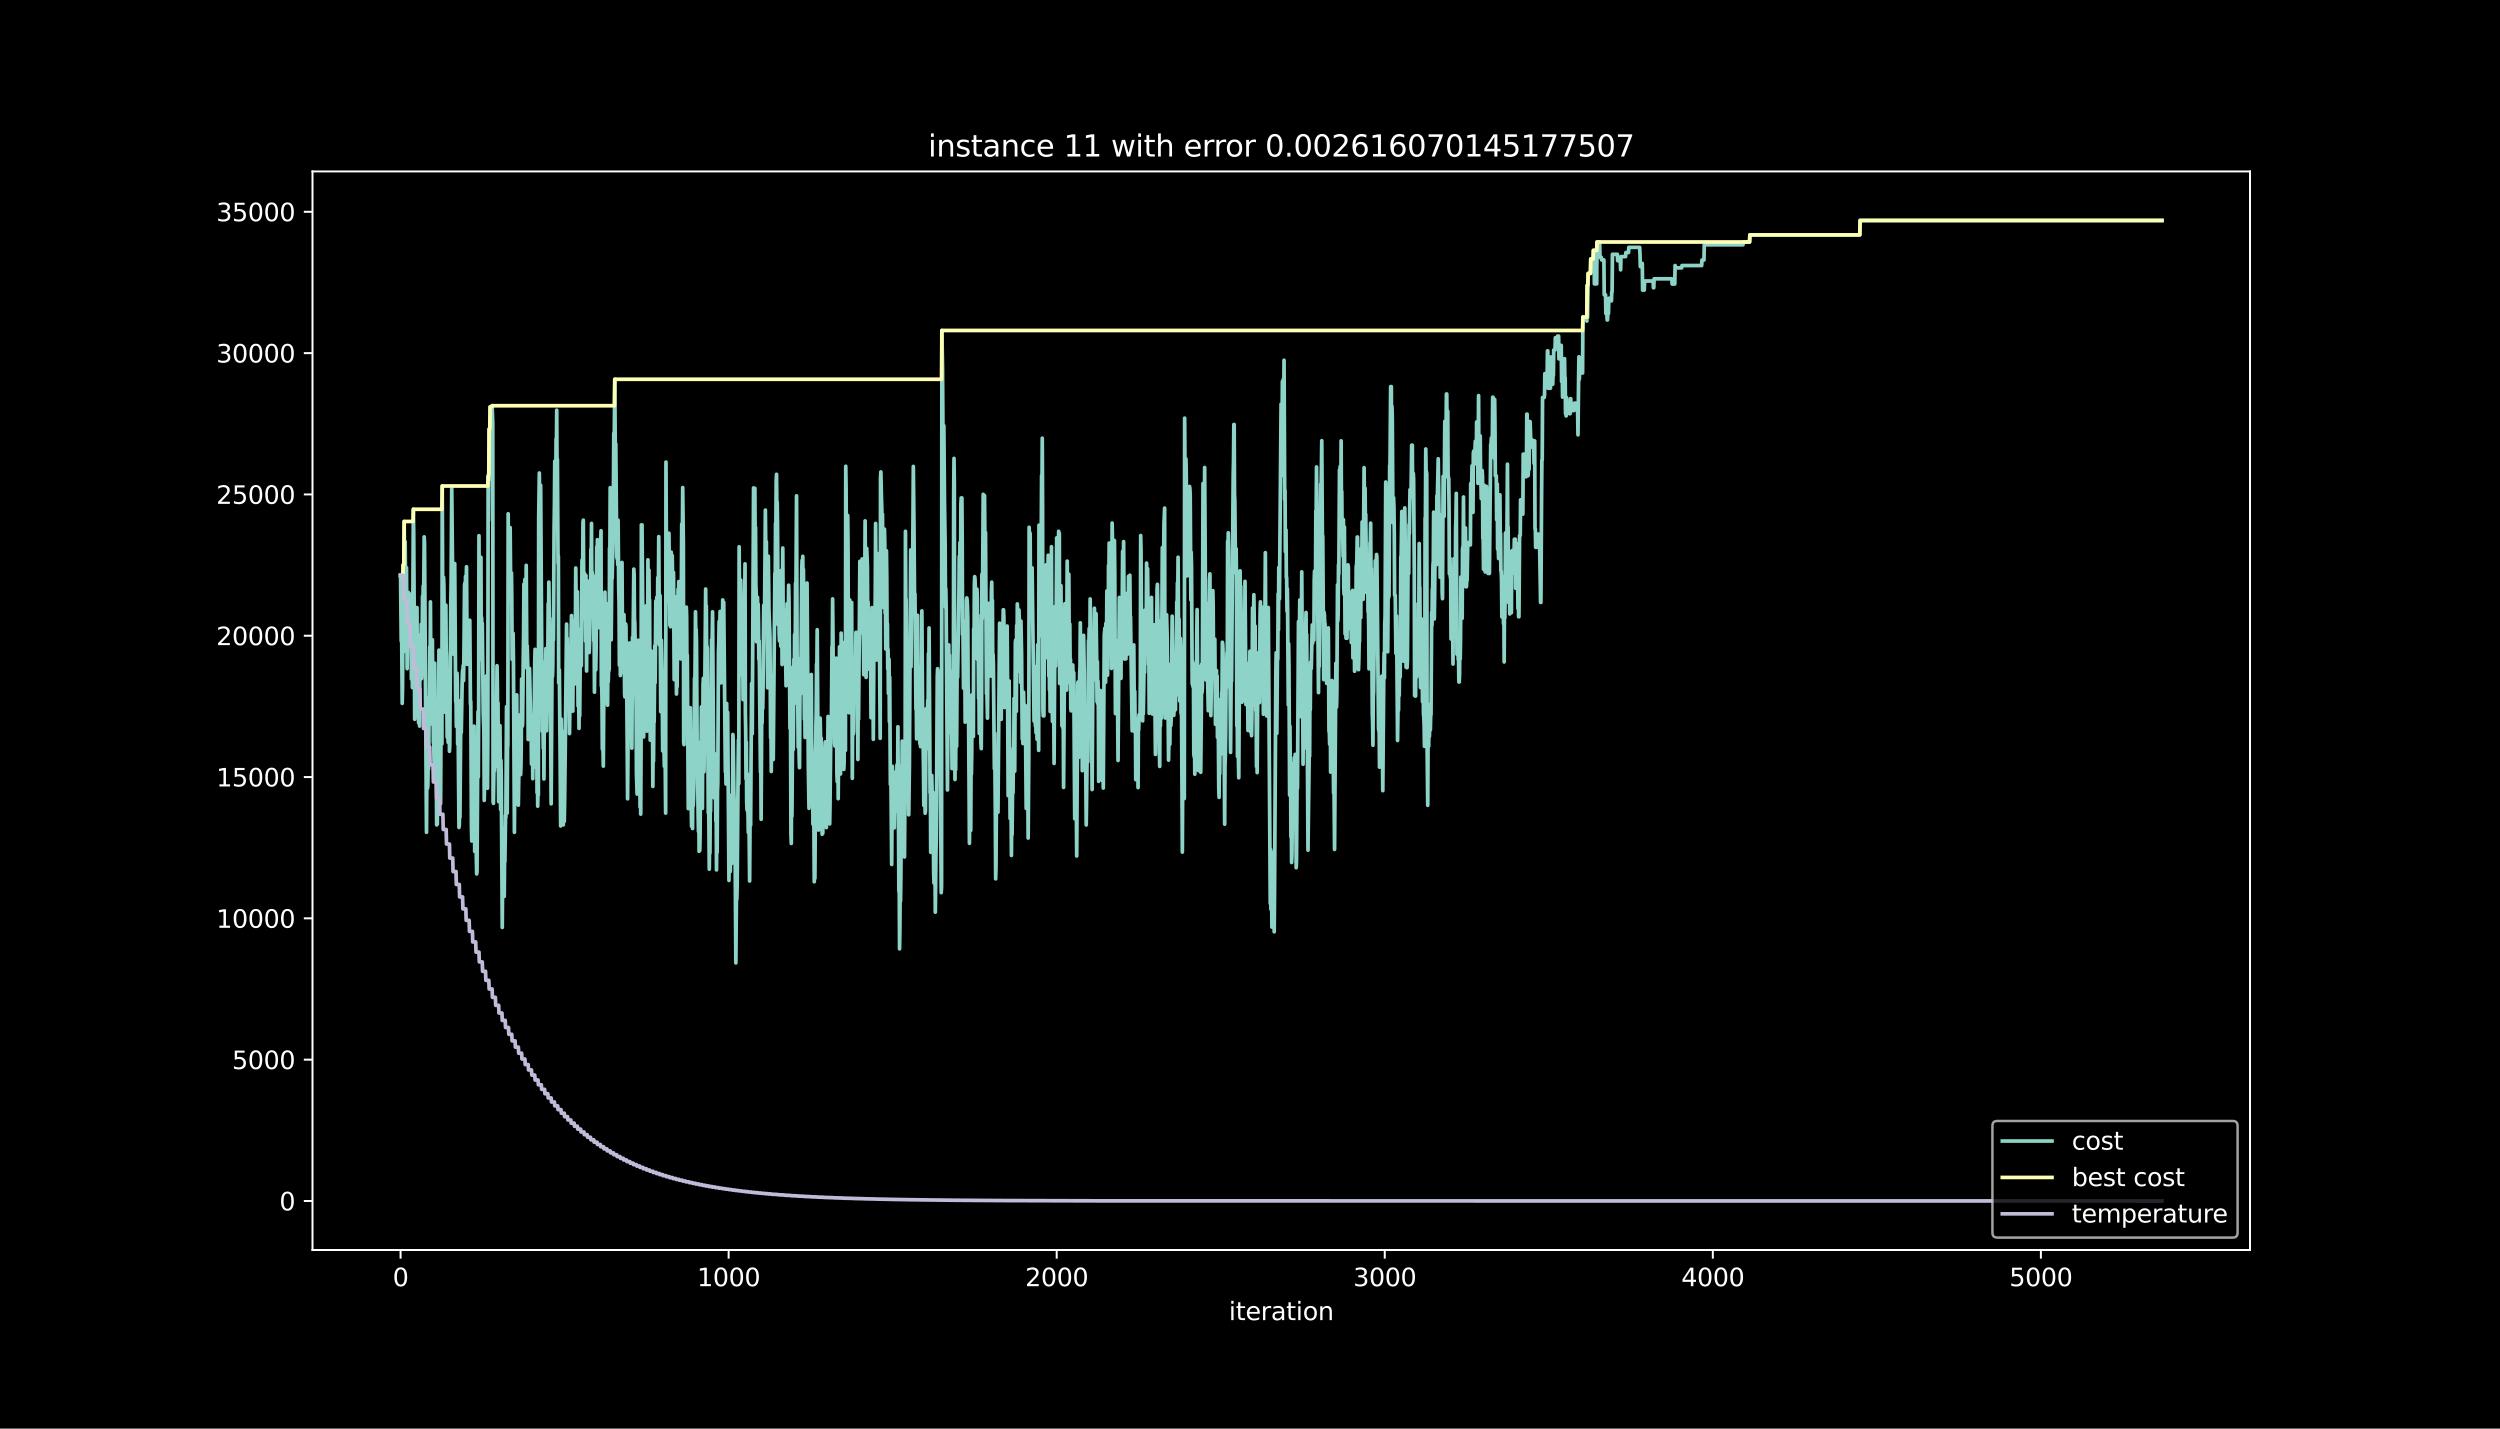 <?xml version="1.0" encoding="utf-8" standalone="no"?>
<!DOCTYPE svg PUBLIC "-//W3C//DTD SVG 1.1//EN"
  "http://www.w3.org/Graphics/SVG/1.1/DTD/svg11.dtd">
<svg height="576pt" version="1.1" viewBox="0 0 1008 576" width="1008pt" xmlns="http://www.w3.org/2000/svg" xmlns:xlink="http://www.w3.org/1999/xlink">
 <defs>
  <style type="text/css">*{stroke-linecap:butt;stroke-linejoin:round;}</style>
 </defs>
 <g id="figure_1">
  <g id="patch_1">
   <path d="M 0 576 
L 1008 576 
L 1008 0 
L 0 0 
z
"/>
  </g>
  <g id="axes_1">
   <g id="patch_2">
    <path d="M 126 504 
L 907.2 504 
L 907.2 69.12 
L 126 69.12 
z
"/>
   </g>
   <g id="matplotlib.axis_1">
    <g id="xtick_1">
     <g id="line2d_1">
      <defs>
       <path d="M 0 0 
L 0 3.5 
" id="m8e51de9fc1" style="stroke:#ffffff;stroke-width:0.8;"/>
      </defs>
      <g>
       <use style="fill:#ffffff;stroke:#ffffff;stroke-width:0.8;" x="161.509" xlink:href="#m8e51de9fc1" y="504"/>
      </g>
     </g>
     <g id="text_1">
      <!-- 0 -->
      <g style="fill:#ffffff;" transform="translate(158.328 518.598)scale(0.1 -0.1)">
       <defs>
        <path d="M 2034 4250 
Q 1547 4250 1301 3770 
Q 1056 3291 1056 2328 
Q 1056 1369 1301 889 
Q 1547 409 2034 409 
Q 2525 409 2770 889 
Q 3016 1369 3016 2328 
Q 3016 3291 2770 3770 
Q 2525 4250 2034 4250 
z
M 2034 4750 
Q 2819 4750 3233 4129 
Q 3647 3509 3647 2328 
Q 3647 1150 3233 529 
Q 2819 -91 2034 -91 
Q 1250 -91 836 529 
Q 422 1150 422 2328 
Q 422 3509 836 4129 
Q 1250 4750 2034 4750 
z
" id="DejaVuSans-30" transform="scale(0.016)"/>
       </defs>
       <use xlink:href="#DejaVuSans-30"/>
      </g>
     </g>
    </g>
    <g id="xtick_2">
     <g id="line2d_2">
      <g>
       <use style="fill:#ffffff;stroke:#ffffff;stroke-width:0.8;" x="293.784" xlink:href="#m8e51de9fc1" y="504"/>
      </g>
     </g>
     <g id="text_2">
      <!-- 1000 -->
      <g style="fill:#ffffff;" transform="translate(281.059 518.598)scale(0.1 -0.1)">
       <defs>
        <path d="M 794 531 
L 1825 531 
L 1825 4091 
L 703 3866 
L 703 4441 
L 1819 4666 
L 2450 4666 
L 2450 531 
L 3481 531 
L 3481 0 
L 794 0 
L 794 531 
z
" id="DejaVuSans-31" transform="scale(0.016)"/>
       </defs>
       <use xlink:href="#DejaVuSans-31"/>
       <use x="63.623" xlink:href="#DejaVuSans-30"/>
       <use x="127.246" xlink:href="#DejaVuSans-30"/>
       <use x="190.869" xlink:href="#DejaVuSans-30"/>
      </g>
     </g>
    </g>
    <g id="xtick_3">
     <g id="line2d_3">
      <g>
       <use style="fill:#ffffff;stroke:#ffffff;stroke-width:0.8;" x="426.058" xlink:href="#m8e51de9fc1" y="504"/>
      </g>
     </g>
     <g id="text_3">
      <!-- 2000 -->
      <g style="fill:#ffffff;" transform="translate(413.333 518.598)scale(0.1 -0.1)">
       <defs>
        <path d="M 1228 531 
L 3431 531 
L 3431 0 
L 469 0 
L 469 531 
Q 828 903 1448 1529 
Q 2069 2156 2228 2338 
Q 2531 2678 2651 2914 
Q 2772 3150 2772 3378 
Q 2772 3750 2511 3984 
Q 2250 4219 1831 4219 
Q 1534 4219 1204 4116 
Q 875 4013 500 3803 
L 500 4441 
Q 881 4594 1212 4672 
Q 1544 4750 1819 4750 
Q 2544 4750 2975 4387 
Q 3406 4025 3406 3419 
Q 3406 3131 3298 2873 
Q 3191 2616 2906 2266 
Q 2828 2175 2409 1742 
Q 1991 1309 1228 531 
z
" id="DejaVuSans-32" transform="scale(0.016)"/>
       </defs>
       <use xlink:href="#DejaVuSans-32"/>
       <use x="63.623" xlink:href="#DejaVuSans-30"/>
       <use x="127.246" xlink:href="#DejaVuSans-30"/>
       <use x="190.869" xlink:href="#DejaVuSans-30"/>
      </g>
     </g>
    </g>
    <g id="xtick_4">
     <g id="line2d_4">
      <g>
       <use style="fill:#ffffff;stroke:#ffffff;stroke-width:0.8;" x="558.333" xlink:href="#m8e51de9fc1" y="504"/>
      </g>
     </g>
     <g id="text_4">
      <!-- 3000 -->
      <g style="fill:#ffffff;" transform="translate(545.608 518.598)scale(0.1 -0.1)">
       <defs>
        <path d="M 2597 2516 
Q 3050 2419 3304 2112 
Q 3559 1806 3559 1356 
Q 3559 666 3084 287 
Q 2609 -91 1734 -91 
Q 1441 -91 1130 -33 
Q 819 25 488 141 
L 488 750 
Q 750 597 1062 519 
Q 1375 441 1716 441 
Q 2309 441 2620 675 
Q 2931 909 2931 1356 
Q 2931 1769 2642 2001 
Q 2353 2234 1838 2234 
L 1294 2234 
L 1294 2753 
L 1863 2753 
Q 2328 2753 2575 2939 
Q 2822 3125 2822 3475 
Q 2822 3834 2567 4026 
Q 2313 4219 1838 4219 
Q 1578 4219 1281 4162 
Q 984 4106 628 3988 
L 628 4550 
Q 988 4650 1302 4700 
Q 1616 4750 1894 4750 
Q 2613 4750 3031 4423 
Q 3450 4097 3450 3541 
Q 3450 3153 3228 2886 
Q 3006 2619 2597 2516 
z
" id="DejaVuSans-33" transform="scale(0.016)"/>
       </defs>
       <use xlink:href="#DejaVuSans-33"/>
       <use x="63.623" xlink:href="#DejaVuSans-30"/>
       <use x="127.246" xlink:href="#DejaVuSans-30"/>
       <use x="190.869" xlink:href="#DejaVuSans-30"/>
      </g>
     </g>
    </g>
    <g id="xtick_5">
     <g id="line2d_5">
      <g>
       <use style="fill:#ffffff;stroke:#ffffff;stroke-width:0.8;" x="690.607" xlink:href="#m8e51de9fc1" y="504"/>
      </g>
     </g>
     <g id="text_5">
      <!-- 4000 -->
      <g style="fill:#ffffff;" transform="translate(677.882 518.598)scale(0.1 -0.1)">
       <defs>
        <path d="M 2419 4116 
L 825 1625 
L 2419 1625 
L 2419 4116 
z
M 2253 4666 
L 3047 4666 
L 3047 1625 
L 3713 1625 
L 3713 1100 
L 3047 1100 
L 3047 0 
L 2419 0 
L 2419 1100 
L 313 1100 
L 313 1709 
L 2253 4666 
z
" id="DejaVuSans-34" transform="scale(0.016)"/>
       </defs>
       <use xlink:href="#DejaVuSans-34"/>
       <use x="63.623" xlink:href="#DejaVuSans-30"/>
       <use x="127.246" xlink:href="#DejaVuSans-30"/>
       <use x="190.869" xlink:href="#DejaVuSans-30"/>
      </g>
     </g>
    </g>
    <g id="xtick_6">
     <g id="line2d_6">
      <g>
       <use style="fill:#ffffff;stroke:#ffffff;stroke-width:0.8;" x="822.882" xlink:href="#m8e51de9fc1" y="504"/>
      </g>
     </g>
     <g id="text_6">
      <!-- 5000 -->
      <g style="fill:#ffffff;" transform="translate(810.157 518.598)scale(0.1 -0.1)">
       <defs>
        <path d="M 691 4666 
L 3169 4666 
L 3169 4134 
L 1269 4134 
L 1269 2991 
Q 1406 3038 1543 3061 
Q 1681 3084 1819 3084 
Q 2600 3084 3056 2656 
Q 3513 2228 3513 1497 
Q 3513 744 3044 326 
Q 2575 -91 1722 -91 
Q 1428 -91 1123 -41 
Q 819 9 494 109 
L 494 744 
Q 775 591 1075 516 
Q 1375 441 1709 441 
Q 2250 441 2565 725 
Q 2881 1009 2881 1497 
Q 2881 1984 2565 2268 
Q 2250 2553 1709 2553 
Q 1456 2553 1204 2497 
Q 953 2441 691 2322 
L 691 4666 
z
" id="DejaVuSans-35" transform="scale(0.016)"/>
       </defs>
       <use xlink:href="#DejaVuSans-35"/>
       <use x="63.623" xlink:href="#DejaVuSans-30"/>
       <use x="127.246" xlink:href="#DejaVuSans-30"/>
       <use x="190.869" xlink:href="#DejaVuSans-30"/>
      </g>
     </g>
    </g>
    <g id="text_7">
     <!-- iteration -->
     <g style="fill:#ffffff;" transform="translate(495.477 532.277)scale(0.1 -0.1)">
      <defs>
       <path d="M 603 3500 
L 1178 3500 
L 1178 0 
L 603 0 
L 603 3500 
z
M 603 4863 
L 1178 4863 
L 1178 4134 
L 603 4134 
L 603 4863 
z
" id="DejaVuSans-69" transform="scale(0.016)"/>
       <path d="M 1172 4494 
L 1172 3500 
L 2356 3500 
L 2356 3053 
L 1172 3053 
L 1172 1153 
Q 1172 725 1289 603 
Q 1406 481 1766 481 
L 2356 481 
L 2356 0 
L 1766 0 
Q 1100 0 847 248 
Q 594 497 594 1153 
L 594 3053 
L 172 3053 
L 172 3500 
L 594 3500 
L 594 4494 
L 1172 4494 
z
" id="DejaVuSans-74" transform="scale(0.016)"/>
       <path d="M 3597 1894 
L 3597 1613 
L 953 1613 
Q 991 1019 1311 708 
Q 1631 397 2203 397 
Q 2534 397 2845 478 
Q 3156 559 3463 722 
L 3463 178 
Q 3153 47 2828 -22 
Q 2503 -91 2169 -91 
Q 1331 -91 842 396 
Q 353 884 353 1716 
Q 353 2575 817 3079 
Q 1281 3584 2069 3584 
Q 2775 3584 3186 3129 
Q 3597 2675 3597 1894 
z
M 3022 2063 
Q 3016 2534 2758 2815 
Q 2500 3097 2075 3097 
Q 1594 3097 1305 2825 
Q 1016 2553 972 2059 
L 3022 2063 
z
" id="DejaVuSans-65" transform="scale(0.016)"/>
       <path d="M 2631 2963 
Q 2534 3019 2420 3045 
Q 2306 3072 2169 3072 
Q 1681 3072 1420 2755 
Q 1159 2438 1159 1844 
L 1159 0 
L 581 0 
L 581 3500 
L 1159 3500 
L 1159 2956 
Q 1341 3275 1631 3429 
Q 1922 3584 2338 3584 
Q 2397 3584 2469 3576 
Q 2541 3569 2628 3553 
L 2631 2963 
z
" id="DejaVuSans-72" transform="scale(0.016)"/>
       <path d="M 2194 1759 
Q 1497 1759 1228 1600 
Q 959 1441 959 1056 
Q 959 750 1161 570 
Q 1363 391 1709 391 
Q 2188 391 2477 730 
Q 2766 1069 2766 1631 
L 2766 1759 
L 2194 1759 
z
M 3341 1997 
L 3341 0 
L 2766 0 
L 2766 531 
Q 2569 213 2275 61 
Q 1981 -91 1556 -91 
Q 1019 -91 701 211 
Q 384 513 384 1019 
Q 384 1609 779 1909 
Q 1175 2209 1959 2209 
L 2766 2209 
L 2766 2266 
Q 2766 2663 2505 2880 
Q 2244 3097 1772 3097 
Q 1472 3097 1187 3025 
Q 903 2953 641 2809 
L 641 3341 
Q 956 3463 1253 3523 
Q 1550 3584 1831 3584 
Q 2591 3584 2966 3190 
Q 3341 2797 3341 1997 
z
" id="DejaVuSans-61" transform="scale(0.016)"/>
       <path d="M 1959 3097 
Q 1497 3097 1228 2736 
Q 959 2375 959 1747 
Q 959 1119 1226 758 
Q 1494 397 1959 397 
Q 2419 397 2687 759 
Q 2956 1122 2956 1747 
Q 2956 2369 2687 2733 
Q 2419 3097 1959 3097 
z
M 1959 3584 
Q 2709 3584 3137 3096 
Q 3566 2609 3566 1747 
Q 3566 888 3137 398 
Q 2709 -91 1959 -91 
Q 1206 -91 779 398 
Q 353 888 353 1747 
Q 353 2609 779 3096 
Q 1206 3584 1959 3584 
z
" id="DejaVuSans-6f" transform="scale(0.016)"/>
       <path d="M 3513 2113 
L 3513 0 
L 2938 0 
L 2938 2094 
Q 2938 2591 2744 2837 
Q 2550 3084 2163 3084 
Q 1697 3084 1428 2787 
Q 1159 2491 1159 1978 
L 1159 0 
L 581 0 
L 581 3500 
L 1159 3500 
L 1159 2956 
Q 1366 3272 1645 3428 
Q 1925 3584 2291 3584 
Q 2894 3584 3203 3211 
Q 3513 2838 3513 2113 
z
" id="DejaVuSans-6e" transform="scale(0.016)"/>
      </defs>
      <use xlink:href="#DejaVuSans-69"/>
      <use x="27.783" xlink:href="#DejaVuSans-74"/>
      <use x="66.992" xlink:href="#DejaVuSans-65"/>
      <use x="128.516" xlink:href="#DejaVuSans-72"/>
      <use x="169.629" xlink:href="#DejaVuSans-61"/>
      <use x="230.908" xlink:href="#DejaVuSans-74"/>
      <use x="270.117" xlink:href="#DejaVuSans-69"/>
      <use x="297.9" xlink:href="#DejaVuSans-6f"/>
      <use x="359.082" xlink:href="#DejaVuSans-6e"/>
     </g>
    </g>
   </g>
   <g id="matplotlib.axis_2">
    <g id="ytick_1">
     <g id="line2d_7">
      <defs>
       <path d="M 0 0 
L -3.5 0 
" id="mc792c6ad19" style="stroke:#ffffff;stroke-width:0.8;"/>
      </defs>
      <g>
       <use style="fill:#ffffff;stroke:#ffffff;stroke-width:0.8;" x="126" xlink:href="#mc792c6ad19" y="484.233"/>
      </g>
     </g>
     <g id="text_8">
      <!-- 0 -->
      <g style="fill:#ffffff;" transform="translate(112.638 488.032)scale(0.1 -0.1)">
       <use xlink:href="#DejaVuSans-30"/>
      </g>
     </g>
    </g>
    <g id="ytick_2">
     <g id="line2d_8">
      <g>
       <use style="fill:#ffffff;stroke:#ffffff;stroke-width:0.8;" x="126" xlink:href="#mc792c6ad19" y="427.257"/>
      </g>
     </g>
     <g id="text_9">
      <!-- 5000 -->
      <g style="fill:#ffffff;" transform="translate(93.55 431.056)scale(0.1 -0.1)">
       <use xlink:href="#DejaVuSans-35"/>
       <use x="63.623" xlink:href="#DejaVuSans-30"/>
       <use x="127.246" xlink:href="#DejaVuSans-30"/>
       <use x="190.869" xlink:href="#DejaVuSans-30"/>
      </g>
     </g>
    </g>
    <g id="ytick_3">
     <g id="line2d_9">
      <g>
       <use style="fill:#ffffff;stroke:#ffffff;stroke-width:0.8;" x="126" xlink:href="#mc792c6ad19" y="370.281"/>
      </g>
     </g>
     <g id="text_10">
      <!-- 10000 -->
      <g style="fill:#ffffff;" transform="translate(87.188 374.08)scale(0.1 -0.1)">
       <use xlink:href="#DejaVuSans-31"/>
       <use x="63.623" xlink:href="#DejaVuSans-30"/>
       <use x="127.246" xlink:href="#DejaVuSans-30"/>
       <use x="190.869" xlink:href="#DejaVuSans-30"/>
       <use x="254.492" xlink:href="#DejaVuSans-30"/>
      </g>
     </g>
    </g>
    <g id="ytick_4">
     <g id="line2d_10">
      <g>
       <use style="fill:#ffffff;stroke:#ffffff;stroke-width:0.8;" x="126" xlink:href="#mc792c6ad19" y="313.305"/>
      </g>
     </g>
     <g id="text_11">
      <!-- 15000 -->
      <g style="fill:#ffffff;" transform="translate(87.188 317.104)scale(0.1 -0.1)">
       <use xlink:href="#DejaVuSans-31"/>
       <use x="63.623" xlink:href="#DejaVuSans-35"/>
       <use x="127.246" xlink:href="#DejaVuSans-30"/>
       <use x="190.869" xlink:href="#DejaVuSans-30"/>
       <use x="254.492" xlink:href="#DejaVuSans-30"/>
      </g>
     </g>
    </g>
    <g id="ytick_5">
     <g id="line2d_11">
      <g>
       <use style="fill:#ffffff;stroke:#ffffff;stroke-width:0.8;" x="126" xlink:href="#mc792c6ad19" y="256.329"/>
      </g>
     </g>
     <g id="text_12">
      <!-- 20000 -->
      <g style="fill:#ffffff;" transform="translate(87.188 260.128)scale(0.1 -0.1)">
       <use xlink:href="#DejaVuSans-32"/>
       <use x="63.623" xlink:href="#DejaVuSans-30"/>
       <use x="127.246" xlink:href="#DejaVuSans-30"/>
       <use x="190.869" xlink:href="#DejaVuSans-30"/>
       <use x="254.492" xlink:href="#DejaVuSans-30"/>
      </g>
     </g>
    </g>
    <g id="ytick_6">
     <g id="line2d_12">
      <g>
       <use style="fill:#ffffff;stroke:#ffffff;stroke-width:0.8;" x="126" xlink:href="#mc792c6ad19" y="199.352"/>
      </g>
     </g>
     <g id="text_13">
      <!-- 25000 -->
      <g style="fill:#ffffff;" transform="translate(87.188 203.152)scale(0.1 -0.1)">
       <use xlink:href="#DejaVuSans-32"/>
       <use x="63.623" xlink:href="#DejaVuSans-35"/>
       <use x="127.246" xlink:href="#DejaVuSans-30"/>
       <use x="190.869" xlink:href="#DejaVuSans-30"/>
       <use x="254.492" xlink:href="#DejaVuSans-30"/>
      </g>
     </g>
    </g>
    <g id="ytick_7">
     <g id="line2d_13">
      <g>
       <use style="fill:#ffffff;stroke:#ffffff;stroke-width:0.8;" x="126" xlink:href="#mc792c6ad19" y="142.376"/>
      </g>
     </g>
     <g id="text_14">
      <!-- 30000 -->
      <g style="fill:#ffffff;" transform="translate(87.188 146.176)scale(0.1 -0.1)">
       <use xlink:href="#DejaVuSans-33"/>
       <use x="63.623" xlink:href="#DejaVuSans-30"/>
       <use x="127.246" xlink:href="#DejaVuSans-30"/>
       <use x="190.869" xlink:href="#DejaVuSans-30"/>
       <use x="254.492" xlink:href="#DejaVuSans-30"/>
      </g>
     </g>
    </g>
    <g id="ytick_8">
     <g id="line2d_14">
      <g>
       <use style="fill:#ffffff;stroke:#ffffff;stroke-width:0.8;" x="126" xlink:href="#mc792c6ad19" y="85.4"/>
      </g>
     </g>
     <g id="text_15">
      <!-- 35000 -->
      <g style="fill:#ffffff;" transform="translate(87.188 89.2)scale(0.1 -0.1)">
       <use xlink:href="#DejaVuSans-33"/>
       <use x="63.623" xlink:href="#DejaVuSans-35"/>
       <use x="127.246" xlink:href="#DejaVuSans-30"/>
       <use x="190.869" xlink:href="#DejaVuSans-30"/>
       <use x="254.492" xlink:href="#DejaVuSans-30"/>
      </g>
     </g>
    </g>
   </g>
   <g id="line2d_15">
    <path clip-path="url(#p97ceecd031)" d="M 161.509 232 
L 161.774 258.482 
L 161.906 249.298 
L 162.17 283.586 
L 162.303 277.444 
L 162.567 227.738 
L 162.7 262.824 
L 162.964 210.258 
L 163.096 229.481 
L 163.361 218.382 
L 163.625 251.668 
L 163.758 252.614 
L 163.89 228.877 
L 164.155 269.604 
L 164.287 260.499 
L 164.419 257.525 
L 164.551 239.828 
L 164.684 238.882 
L 164.948 255.713 
L 165.081 241.139 
L 165.213 255.702 
L 165.477 242.563 
L 165.61 239.589 
L 165.742 248.614 
L 165.874 273.763 
L 166.139 262.664 
L 166.271 277.227 
L 166.668 205.335 
L 166.8 214.44 
L 167.065 257.844 
L 167.197 290.013 
L 167.329 268.134 
L 167.461 271.951 
L 167.594 282.082 
L 167.726 255.725 
L 167.858 254.779 
L 168.123 244.967 
L 168.255 270.117 
L 168.387 255.747 
L 168.652 287.813 
L 168.784 291.483 
L 168.916 276.612 
L 169.049 277.558 
L 169.181 292.748 
L 169.313 264.92 
L 169.446 274.162 
L 169.578 256.465 
L 169.71 265.57 
L 169.842 251.679 
L 169.975 273.558 
L 170.107 270.105 
L 170.371 240.364 
L 170.504 245.321 
L 170.636 236.216 
L 170.768 246.346 
L 171.033 216.468 
L 171.165 218.793 
L 171.959 335.582 
L 172.223 293.146 
L 172.356 317.885 
L 172.488 316.94 
L 172.62 309.168 
L 172.752 310.194 
L 172.885 304.861 
L 173.017 281.124 
L 173.149 284.942 
L 173.282 260.761 
L 173.414 269.866 
L 173.546 242.677 
L 173.811 284.11 
L 173.943 291.882 
L 174.075 281.751 
L 174.207 282.697 
L 174.34 257.958 
L 174.472 277.729 
L 174.604 274.755 
L 174.737 299.494 
L 174.869 298.468 
L 175.001 307.208 
L 175.266 267.382 
L 175.662 314.672 
L 175.795 289.523 
L 176.059 332.597 
L 176.192 317.726 
L 176.324 332.3 
L 176.588 282.971 
L 176.853 289.967 
L 176.985 262.14 
L 177.117 289.329 
L 177.25 280.589 
L 177.382 293.591 
L 177.647 324.073 
L 177.779 300.337 
L 177.911 299.391 
L 178.043 275.21 
L 178.176 299.949 
L 178.308 195.945 
L 178.573 258.015 
L 178.837 232.74 
L 178.969 236.558 
L 179.234 263.553 
L 179.498 287.221 
L 179.763 243.987 
L 179.895 261.912 
L 180.028 264.499 
L 180.292 297.271 
L 180.424 289.5 
L 180.689 299.311 
L 180.821 295.642 
L 181.086 275.735 
L 181.218 302.924 
L 181.35 300.337 
L 181.747 244.671 
L 181.879 235.931 
L 182.144 197.108 
L 182.673 249.731 
L 182.938 263.804 
L 183.334 227.214 
L 183.731 282.914 
L 183.863 279.939 
L 183.996 292.941 
L 184.128 289.124 
L 184.26 271.427 
L 184.393 275.245 
L 184.525 299.984 
L 184.657 286.982 
L 185.054 333.622 
L 185.186 332.676 
L 185.319 326.534 
L 185.451 329.509 
L 185.848 282.378 
L 185.98 295.38 
L 186.377 273.364 
L 186.509 270.31 
L 186.641 271.256 
L 186.774 268.282 
L 186.906 274.424 
L 187.038 265.319 
L 187.303 236.011 
L 187.435 235.065 
L 187.567 245.811 
L 187.699 232.387 
L 187.832 240.455 
L 188.096 228.513 
L 188.361 267.883 
L 188.493 261.741 
L 188.625 264.328 
L 188.758 255.588 
L 188.89 255.588 
L 189.154 263.895 
L 189.419 250.095 
L 189.684 283.939 
L 189.816 282.857 
L 190.08 332.95 
L 190.213 339.092 
L 190.345 333.759 
L 190.477 309.578 
L 190.609 306.604 
L 190.742 320.974 
L 191.006 300.257 
L 191.139 292.77 
L 191.403 343.308 
L 191.535 334.295 
L 191.668 306.467 
L 192.065 346.225 
L 192.197 352.367 
L 192.329 351.422 
L 192.726 286.959 
L 192.858 313.316 
L 192.99 289.135 
L 193.123 216.001 
L 193.255 249.32 
L 193.52 257.673 
L 193.652 231.51 
L 193.784 239.281 
L 193.916 224.707 
L 194.049 265.855 
L 194.181 248.979 
L 194.313 265.855 
L 194.445 251.292 
L 194.842 287.403 
L 195.107 294.89 
L 195.239 322.717 
L 195.371 316.575 
L 195.636 298.331 
L 195.768 313.202 
L 196.033 275.461 
L 196.165 272.487 
L 196.297 296.668 
L 196.43 294.081 
L 196.562 317.817 
L 196.694 298.593 
L 196.826 191.968 
L 196.959 209.893 
L 197.223 172.973 
L 197.355 172.973 
L 197.488 181.986 
L 197.62 164.061 
L 197.752 187.798 
L 197.885 168.027 
L 198.017 193.176 
L 198.149 168.027 
L 198.281 178.157 
L 198.414 163.583 
L 198.678 170.568 
L 198.811 322.968 
L 198.943 323.914 
L 199.207 305.533 
L 199.34 310.866 
L 199.472 285.717 
L 199.604 289.386 
L 199.736 309.157 
L 199.869 306.183 
L 200.001 284.304 
L 200.133 284.304 
L 200.266 282.788 
L 200.398 268.419 
L 200.53 276.19 
L 200.662 301.34 
L 200.795 283.415 
L 201.059 323.241 
L 201.324 304.485 
L 201.456 300.348 
L 201.588 292.577 
L 201.853 326.363 
L 201.985 306.593 
L 202.117 314.364 
L 202.514 373.938 
L 202.779 334.226 
L 202.911 337.2 
L 203.043 353.37 
L 203.176 352.424 
L 203.308 361.438 
L 203.44 346.351 
L 203.572 347.376 
L 203.837 328.688 
L 203.969 329.634 
L 204.234 284.93 
L 204.366 300.018 
L 204.498 327.845 
L 204.631 301.488 
L 204.763 300.542 
L 204.895 207.158 
L 205.027 231.339 
L 205.16 216.468 
L 205.292 217.494 
L 205.424 226.507 
L 205.557 222.838 
L 205.689 212.708 
L 205.953 242.062 
L 206.086 241.116 
L 206.218 230.986 
L 206.35 241.116 
L 206.482 265.855 
L 206.615 255.725 
L 206.747 259.394 
L 206.879 255.36 
L 207.012 265.49 
L 207.408 335.594 
L 207.673 294.673 
L 207.805 309.248 
L 207.937 290.024 
L 208.07 316.381 
L 208.202 307.368 
L 208.334 280.179 
L 208.599 321.828 
L 208.731 297.648 
L 208.996 324.643 
L 209.525 290.218 
L 209.657 303.22 
L 209.789 288.133 
L 209.922 312.313 
L 210.054 308.644 
L 210.186 298.514 
L 210.318 273.775 
L 210.583 292.816 
L 210.715 291.79 
L 210.98 264.795 
L 211.112 255.633 
L 211.244 235.487 
L 211.377 241.629 
L 211.509 259.553 
L 211.641 233.595 
L 211.906 264.396 
L 212.17 227.954 
L 212.435 269.399 
L 212.567 260.385 
L 212.832 270.345 
L 212.964 298.172 
L 213.096 274.435 
L 213.361 270.459 
L 213.493 269.513 
L 213.89 287.745 
L 214.154 293.511 
L 214.287 308.074 
L 214.551 291.54 
L 214.683 290.594 
L 214.816 313.965 
L 214.948 296.041 
L 215.213 309.453 
L 215.609 266.767 
L 215.742 261.81 
L 215.874 264.18 
L 216.138 291.061 
L 216.271 288.474 
L 216.403 295.904 
L 216.535 319.64 
L 216.668 305.271 
L 216.8 325.042 
L 216.932 317.612 
L 217.064 320.586 
L 217.197 209.323 
L 217.461 190.715 
L 217.593 205.802 
L 217.858 195.626 
L 217.99 195.626 
L 218.255 237.333 
L 218.652 294.856 
L 218.784 279.768 
L 219.049 301.773 
L 219.181 286.902 
L 219.313 314.091 
L 219.578 267.04 
L 219.842 274.208 
L 219.974 271.621 
L 220.107 261.491 
L 220.239 266.823 
L 220.371 294.651 
L 220.636 272.852 
L 220.9 261.377 
L 221.033 243.452 
L 221.165 250.882 
L 221.297 234.712 
L 221.562 257.605 
L 221.694 273.775 
L 221.826 264.761 
L 222.223 324.107 
L 222.62 262.721 
L 222.752 272.852 
L 222.884 269.034 
L 223.017 249.263 
L 223.149 258.004 
L 223.414 212.742 
L 223.546 203.637 
L 223.678 185.94 
L 223.81 189.541 
L 223.943 205.711 
L 224.075 204.765 
L 224.207 176.938 
L 224.339 182.271 
L 224.472 165.395 
L 224.604 192.584 
L 224.736 185.154 
L 225.001 227.18 
L 225.133 224.205 
L 225.265 275.359 
L 225.398 270.048 
L 225.53 270.048 
L 225.794 299.231 
L 226.059 333.03 
L 226.324 289.956 
L 226.588 323.845 
L 226.72 321.258 
L 226.853 294.901 
L 227.117 332.597 
L 227.25 308.416 
L 227.382 307.47 
L 227.514 331.206 
L 227.646 323.777 
L 227.911 302.046 
L 228.44 251.645 
L 228.572 266.014 
L 228.705 257.365 
L 228.969 284.372 
L 229.101 280.703 
L 229.234 286.036 
L 229.498 271.598 
L 229.63 295.779 
L 229.763 285.648 
L 229.895 260.909 
L 230.027 275.472 
L 230.292 255.952 
L 230.424 248.181 
L 230.689 286.72 
L 230.821 272.35 
L 230.953 286.72 
L 231.218 250.266 
L 231.482 275.575 
L 231.615 261.206 
L 231.747 275.769 
L 231.879 272.099 
L 232.144 229.026 
L 232.541 264.829 
L 232.805 238.575 
L 233.07 284.634 
L 233.202 270.071 
L 233.466 293.671 
L 233.599 268.932 
L 233.731 288.702 
L 233.996 261.616 
L 234.128 262.562 
L 234.26 253.548 
L 234.392 268.419 
L 234.657 225.812 
L 234.789 228.399 
L 234.921 235.829 
L 235.054 210.679 
L 235.186 209.733 
L 235.451 249.457 
L 235.715 231.225 
L 235.847 245.116 
L 235.98 239.281 
L 236.112 258.505 
L 236.244 232.057 
L 236.509 270.55 
L 236.641 242.723 
L 236.773 260.647 
L 236.906 234.29 
L 237.038 260.647 
L 237.17 254.505 
L 237.302 262.277 
L 237.435 248.215 
L 237.567 263.086 
L 237.699 259.052 
L 237.964 235.578 
L 238.096 245.708 
L 238.228 221.528 
L 238.361 230.792 
L 238.493 211.033 
L 238.625 245.606 
L 238.757 230.735 
L 238.89 233.823 
L 239.022 231.977 
L 239.154 234.564 
L 239.419 258.391 
L 239.551 254.357 
L 239.683 279.096 
L 240.08 239.783 
L 240.212 270.105 
L 240.345 262.676 
L 240.609 220.456 
L 240.742 230.587 
L 240.874 217.585 
L 241.006 244.318 
L 241.138 238.176 
L 241.403 253.058 
L 241.535 228.877 
L 241.667 230.986 
L 241.8 225.789 
L 241.932 245.537 
L 242.197 219.556 
L 242.329 214.007 
L 242.461 276.555 
L 242.593 274.709 
L 242.726 282.253 
L 242.858 302.023 
L 242.99 292.919 
L 243.255 308.895 
L 243.652 250.825 
L 243.784 255.622 
L 243.916 238.746 
L 244.048 255.622 
L 244.181 252.112 
L 244.313 260.191 
L 244.445 243.315 
L 244.842 282.298 
L 244.974 284.338 
L 245.107 267.462 
L 245.239 274.891 
L 245.371 269.558 
L 245.503 270.504 
L 245.636 269.558 
L 245.768 221.003 
L 245.9 224.456 
L 246.032 196.629 
L 246.297 255.383 
L 246.429 257.969 
L 246.694 227.852 
L 246.826 233.185 
L 247.223 214.109 
L 247.488 174.648 
L 247.62 182.214 
L 247.884 152.917 
L 248.149 193.529 
L 248.281 178.966 
L 248.678 224.274 
L 248.81 225.22 
L 248.943 219.887 
L 249.075 227.658 
L 249.207 209.733 
L 249.472 237.754 
L 249.604 243.087 
L 249.736 268.237 
L 249.868 253.673 
L 250.001 257.491 
L 250.133 272.362 
L 250.398 234.313 
L 250.53 254.084 
L 250.662 227.727 
L 250.794 226.781 
L 251.059 271.063 
L 251.588 247.828 
L 251.853 279.996 
L 251.985 281.022 
L 252.249 251.577 
L 252.382 252.523 
L 252.514 271.746 
L 252.646 267.929 
L 253.043 322.079 
L 253.44 274.447 
L 253.704 259.291 
L 253.969 276.749 
L 254.101 274.162 
L 254.234 259.291 
L 254.366 268.396 
L 254.63 264.032 
L 254.763 301.647 
L 255.027 256.944 
L 255.159 267.074 
L 255.556 229.47 
L 255.689 232.057 
L 255.821 249.753 
L 255.953 250.779 
L 256.482 285.5 
L 256.614 311.857 
L 256.879 320.164 
L 257.011 307.163 
L 257.276 258.14 
L 257.54 277.364 
L 257.937 301.214 
L 258.069 325.395 
L 258.202 303.516 
L 258.334 328.255 
L 258.466 304.074 
L 258.599 211.636 
L 258.731 226.211 
L 258.863 211.636 
L 259.128 243.247 
L 259.26 284.372 
L 259.392 288.406 
L 259.524 297.146 
L 259.789 255.827 
L 259.921 268.829 
L 260.054 253.958 
L 260.186 268.533 
L 260.318 244.352 
L 260.583 273.592 
L 260.715 270.618 
L 260.847 294.799 
L 260.98 280.429 
L 261.112 281.375 
L 261.244 225.721 
L 261.376 243.418 
L 261.509 246.004 
L 261.641 229.835 
L 261.773 244.409 
L 261.905 241.822 
L 262.17 298.434 
L 262.302 270.607 
L 262.435 271.553 
L 262.567 262.448 
L 262.699 268.59 
L 262.831 283.153 
L 262.964 282.127 
L 263.096 289.899 
L 263.228 317.088 
L 263.36 297.864 
L 263.493 306.969 
L 263.625 290.093 
L 263.757 291.118 
L 264.022 260.385 
L 264.154 275.256 
L 264.419 242.335 
L 264.551 259.211 
L 264.683 255.394 
L 264.815 240.82 
L 264.948 255.907 
L 265.08 250.574 
L 265.212 232.877 
L 265.345 258.026 
L 265.609 216.365 
L 265.874 260.066 
L 266.138 240.125 
L 266.403 286.947 
L 266.535 261.798 
L 266.667 258.129 
L 266.932 270.253 
L 267.196 302.764 
L 267.329 288.395 
L 267.593 301.157 
L 267.726 301.545 
L 267.858 308.974 
L 267.99 305.305 
L 268.122 297.875 
L 268.387 327.833 
L 268.519 186.316 
L 268.651 214.143 
L 268.916 216.115 
L 269.048 242.472 
L 269.313 224.285 
L 269.445 241.161 
L 269.577 240.136 
L 269.71 214.987 
L 270.106 252.101 
L 270.239 251.759 
L 270.371 252.705 
L 270.636 222.633 
L 270.9 230.142 
L 271.032 224 
L 271.297 239.748 
L 271.429 245.89 
L 271.561 230.803 
L 271.826 274.037 
L 271.958 267.895 
L 272.091 266.949 
L 272.223 240.592 
L 272.355 264.772 
L 272.487 252.796 
L 272.62 261.901 
L 272.752 279.825 
L 272.884 270.721 
L 273.016 276.863 
L 273.281 244.967 
L 273.413 237.538 
L 273.546 253.708 
L 273.678 234.484 
L 273.81 262.676 
L 273.942 247.805 
L 274.075 256.818 
L 274.207 254.232 
L 274.339 257.901 
L 274.472 265.673 
L 274.604 257.901 
L 274.868 211.283 
L 275.001 237.64 
L 275.265 196.583 
L 275.53 219.442 
L 275.662 299.209 
L 275.794 300.234 
L 276.059 259.622 
L 276.191 274.196 
L 276.323 273.171 
L 276.456 251.292 
L 276.588 253.742 
L 276.72 244.797 
L 276.852 248.466 
L 276.985 273.205 
L 277.117 264.1 
L 277.514 326.044 
L 277.646 325.099 
L 277.778 308.222 
L 277.911 315.994 
L 278.175 304.576 
L 278.307 285.352 
L 278.572 316.336 
L 278.837 333.155 
L 278.969 313.384 
L 279.101 316.358 
L 279.233 334.055 
L 279.366 309.875 
L 279.498 324.962 
L 279.63 321.988 
L 279.762 315.846 
L 280.027 273.444 
L 280.159 279.586 
L 280.424 246.665 
L 280.556 257.422 
L 280.688 253.753 
L 280.821 258.961 
L 281.085 300.041 
L 281.218 307.812 
L 281.482 327.799 
L 281.614 335.229 
L 281.747 319.059 
L 281.879 343.24 
L 282.011 334.135 
L 282.143 342.875 
L 282.276 336.733 
L 282.54 299.038 
L 282.673 302.707 
L 282.805 285.01 
L 282.937 287.984 
L 283.202 325.942 
L 283.466 276.054 
L 283.598 273.467 
L 283.863 311.162 
L 284.524 237.492 
L 284.657 252.067 
L 284.789 244.295 
L 284.921 263.519 
L 285.053 260.545 
L 285.186 261.57 
L 285.583 327.776 
L 285.715 318.763 
L 285.979 350.453 
L 286.112 340.323 
L 286.244 343.992 
L 286.376 326.067 
L 286.508 327.013 
L 286.905 257.958 
L 287.038 265.73 
L 287.302 246.677 
L 287.699 303.436 
L 287.831 307.106 
L 287.964 321.68 
L 288.096 318.011 
L 288.228 321.68 
L 288.36 303.983 
L 288.493 311.755 
L 288.625 330.979 
L 288.757 323.549 
L 288.889 350.738 
L 289.022 334.568 
L 289.154 343.673 
L 289.286 318.934 
L 289.419 315.96 
L 289.683 262.983 
L 289.815 259.314 
L 289.948 250.574 
L 290.08 258.004 
L 290.212 253.97 
L 290.344 246.54 
L 290.477 264.237 
L 290.609 259.166 
L 290.741 275.336 
L 291.006 258.186 
L 291.138 250.414 
L 291.27 259.576 
L 291.403 241.879 
L 291.535 248.682 
L 291.667 247.737 
L 291.799 242.825 
L 292.461 311.208 
L 292.593 307.39 
L 292.725 316.131 
L 292.99 283.654 
L 293.122 307.39 
L 293.254 303.357 
L 293.387 287.187 
L 293.916 354.977 
L 294.048 328.62 
L 294.313 347.741 
L 294.445 351.41 
L 294.71 333.007 
L 294.974 348.208 
L 295.106 320.381 
L 295.239 329.486 
L 295.371 323.344 
L 295.503 296.155 
L 295.635 298.741 
L 295.9 319.253 
L 296.297 332.836 
L 296.429 347.41 
L 296.694 388.239 
L 296.958 358.578 
L 297.09 362.612 
L 297.223 357.279 
L 297.62 308.405 
L 297.752 298.274 
L 297.884 315.971 
L 298.016 220.468 
L 298.149 237.344 
L 298.281 237.344 
L 298.413 249.241 
L 298.678 233.891 
L 299.075 257.126 
L 299.207 272.213 
L 299.471 262.847 
L 299.604 282.07 
L 299.736 254.243 
L 299.868 261.673 
L 300 258.699 
L 300.133 240.774 
L 300.265 241.72 
L 300.397 227.35 
L 300.53 287.392 
L 300.662 294.822 
L 300.794 314.045 
L 300.926 299.174 
L 301.059 322.911 
L 301.191 326.58 
L 301.323 312.006 
L 301.456 326.876 
L 301.588 327.902 
L 301.72 335.673 
L 301.852 316.45 
L 302.249 355.216 
L 302.514 316.609 
L 302.646 332.779 
L 303.043 275.552 
L 303.175 293.249 
L 303.307 295.836 
L 303.704 221.881 
L 303.836 196.732 
L 304.101 224.285 
L 304.233 200.549 
L 304.366 196.88 
L 304.498 221.619 
L 304.63 212.605 
L 304.762 235.988 
L 304.895 238.962 
L 305.027 258.733 
L 305.159 250.961 
L 305.291 249.936 
L 305.424 240.831 
L 305.556 250.961 
L 305.688 243.532 
L 305.821 250.961 
L 305.953 265.832 
L 306.085 258.402 
L 306.614 311.333 
L 306.746 305.191 
L 306.879 330.34 
L 307.143 283.723 
L 307.276 291.494 
L 307.408 276.623 
L 307.54 285.728 
L 307.672 276.988 
L 307.937 244.067 
L 308.069 247.737 
L 308.202 255.166 
L 308.598 205.677 
L 308.863 232.74 
L 308.995 218.371 
L 309.127 252.557 
L 309.26 246.415 
L 309.524 277.318 
L 309.657 266.299 
L 309.789 224.262 
L 310.053 246.403 
L 310.45 257.081 
L 310.715 297.431 
L 310.847 291.289 
L 310.979 311.06 
L 311.112 283.871 
L 311.244 291.3 
L 311.376 287.267 
L 311.508 272.396 
L 311.773 306.24 
L 312.434 231.225 
L 312.567 237.367 
L 312.699 211.01 
L 312.831 213.596 
L 312.963 193.826 
L 313.096 191.239 
L 313.228 206.11 
L 313.36 202.441 
L 313.492 212.183 
L 313.757 251.907 
L 313.889 248.09 
L 314.022 235.088 
L 314.154 255.474 
L 314.286 258.448 
L 314.418 245.446 
L 314.551 253.218 
L 314.683 238.655 
L 314.815 260.533 
L 314.948 230.028 
L 315.08 256.385 
L 315.212 250.243 
L 315.344 267.94 
L 315.609 220.969 
L 315.873 266.265 
L 316.138 248.42 
L 316.27 256.192 
L 316.403 246.061 
L 316.535 246.061 
L 316.799 267.484 
L 316.932 276.498 
L 317.064 272.829 
L 317.328 243.395 
L 317.461 246.369 
L 317.593 255.109 
L 317.725 254.163 
L 317.858 248.021 
L 317.99 235.965 
L 318.122 242.107 
L 318.519 293.693 
L 318.651 268.954 
L 318.916 336.255 
L 319.048 340.072 
L 319.18 312.883 
L 319.313 329.053 
L 319.709 274.424 
L 319.842 302.251 
L 320.106 265.809 
L 320.238 283.734 
L 320.371 255.907 
L 320.635 261.468 
L 320.768 235.111 
L 320.9 241.253 
L 321.164 199.934 
L 321.429 277.911 
L 321.561 270.481 
L 321.826 301.305 
L 321.958 286.731 
L 322.223 305.487 
L 322.355 309.521 
L 322.619 265.524 
L 322.752 279.894 
L 322.884 277.307 
L 323.281 229.003 
L 323.413 225.835 
L 323.545 242.005 
L 323.678 224.308 
L 323.81 238.677 
L 323.942 229.573 
L 324.207 270.8 
L 324.339 290.024 
L 324.471 282.253 
L 324.604 297.34 
L 324.736 272.191 
L 324.868 276.008 
L 325 249.651 
L 325.133 254.984 
L 325.265 249.651 
L 325.397 235.076 
L 325.926 309.647 
L 326.191 325.919 
L 326.455 321.156 
L 326.588 320.13 
L 326.72 298.251 
L 326.852 315.948 
L 327.117 271.951 
L 327.249 298.308 
L 327.514 307.459 
L 327.646 304.485 
L 327.778 332.312 
L 327.91 329.725 
L 328.175 333.645 
L 328.307 355.524 
L 328.44 345.393 
L 328.572 354.134 
L 328.969 293.112 
L 329.101 286.97 
L 329.233 267.747 
L 329.365 268.772 
L 329.498 253.901 
L 330.027 334.682 
L 330.159 330.648 
L 330.291 322.877 
L 330.688 289.557 
L 330.953 302.912 
L 331.085 297.579 
L 331.217 300.28 
L 331.482 336.38 
L 331.614 333.406 
L 331.746 335.992 
L 332.143 304.029 
L 332.275 310.171 
L 332.54 303.915 
L 332.672 303.915 
L 332.805 299.118 
L 333.069 311.812 
L 333.201 333.691 
L 333.334 316.814 
L 333.466 326.945 
L 333.598 302.764 
L 333.73 306.581 
L 333.863 288.885 
L 333.995 305.761 
L 334.127 306.707 
L 334.26 309.681 
L 334.392 317.111 
L 334.524 332.198 
L 334.656 324.768 
L 334.921 301.511 
L 335.053 291.38 
L 335.186 295.414 
L 335.45 260.773 
L 335.582 263.359 
L 335.715 241.481 
L 335.847 256.044 
L 336.111 293.363 
L 336.244 284.623 
L 336.376 283.597 
L 336.508 299.767 
L 336.641 300.793 
L 336.905 266.664 
L 337.037 284.589 
L 337.17 265.365 
L 337.434 311.493 
L 337.566 315.162 
L 337.699 290.423 
L 337.831 297.853 
L 337.963 322.033 
L 338.228 287.722 
L 338.36 278.709 
L 338.492 260.784 
L 338.889 312.074 
L 339.021 295.198 
L 339.154 255.28 
L 339.286 277.455 
L 339.418 259.758 
L 339.551 258.915 
L 339.815 294.787 
L 339.947 280.213 
L 340.212 310.216 
L 340.344 307.63 
L 340.609 276.965 
L 340.873 302.559 
L 341.006 188.003 
L 341.138 196.982 
L 341.27 223.339 
L 341.535 210.531 
L 341.667 217.961 
L 341.799 207.83 
L 341.932 221.938 
L 342.064 268.624 
L 342.196 272.293 
L 342.328 287.38 
L 342.593 241.857 
L 342.725 269.046 
L 342.857 270.071 
L 342.99 284.634 
L 343.254 245.89 
L 343.387 242.916 
L 343.651 313.817 
L 343.783 289.637 
L 344.048 295.995 
L 344.18 294.97 
L 344.312 278.093 
L 344.445 281.911 
L 344.577 279.324 
L 344.709 270.584 
L 344.842 276.566 
L 345.106 254.972 
L 345.238 280.122 
L 345.371 254.972 
L 345.503 259.006 
L 345.767 282.481 
L 345.9 306.217 
L 346.032 279.86 
L 346.164 289.99 
L 346.429 260.112 
L 346.693 226.325 
L 346.826 252.682 
L 346.958 226.325 
L 347.222 241.412 
L 347.355 249.184 
L 347.619 225.356 
L 347.884 255.485 
L 348.016 252.899 
L 348.148 259.041 
L 348.281 272.043 
L 348.413 264.613 
L 348.545 263.667 
L 348.81 210.018 
L 349.207 273.125 
L 349.471 221.117 
L 349.736 228.604 
L 349.868 252.785 
L 350 242.654 
L 350.265 256.568 
L 350.397 249.138 
L 350.662 270.037 
L 350.926 247.178 
L 351.191 289.375 
L 351.588 244.979 
L 351.72 259.348 
L 351.852 253.206 
L 352.117 298.092 
L 352.381 256.032 
L 352.513 246.722 
L 352.646 254.494 
L 352.778 250.676 
L 352.91 238.882 
L 353.043 211.055 
L 353.439 266.128 
L 353.572 248.204 
L 353.704 261.206 
L 354.101 223.225 
L 354.233 237.8 
L 354.365 228.786 
L 354.498 261.775 
L 354.63 262.858 
L 354.894 297.693 
L 355.027 192.869 
L 355.159 190.282 
L 355.424 201.609 
L 355.556 205.278 
L 355.688 232.467 
L 355.82 207.318 
L 356.085 239.612 
L 356.217 244.945 
L 356.614 213.346 
L 356.746 219.385 
L 356.879 247.212 
L 357.011 239.783 
L 357.143 261.661 
L 357.408 222.086 
L 357.54 232.216 
L 357.672 254.095 
L 357.804 251.508 
L 357.937 269.661 
L 358.069 261.889 
L 358.201 279.586 
L 358.466 265.821 
L 358.598 290.97 
L 358.73 273.045 
L 358.995 316.302 
L 359.127 310.969 
L 359.259 317.111 
L 359.524 348.55 
L 359.789 308.974 
L 360.053 315.766 
L 360.185 333.463 
L 360.45 314.558 
L 360.582 333.782 
L 360.714 324.768 
L 360.847 327.355 
L 360.979 324.768 
L 361.111 325.794 
L 361.244 311.231 
L 361.376 326.318 
L 361.508 325.292 
L 361.64 308.416 
L 361.773 312.45 
L 361.905 320.221 
L 362.037 293.032 
L 362.434 359.421 
L 362.566 355.387 
L 362.699 382.576 
L 362.831 374.805 
L 362.963 355.581 
L 363.095 363.352 
L 363.228 353.222 
L 363.492 308.712 
L 363.625 320.711 
L 363.757 298.833 
L 364.021 321.475 
L 364.286 329.326 
L 364.418 328.38 
L 364.55 330.967 
L 364.683 345.53 
L 364.947 310.889 
L 365.08 214.223 
L 365.212 242.574 
L 365.344 241.629 
L 365.741 292.03 
L 365.873 279.028 
L 366.402 328.529 
L 366.667 309.385 
L 366.931 264.681 
L 367.196 221.721 
L 367.328 268.84 
L 367.593 231.544 
L 367.725 233.572 
L 367.857 248.147 
L 368.254 188.06 
L 368.519 213.334 
L 368.783 247.224 
L 368.916 239.452 
L 369.312 285.933 
L 369.445 283.347 
L 369.577 297.91 
L 369.709 289.17 
L 369.974 248.113 
L 370.106 289.238 
L 370.238 271.541 
L 370.371 287.711 
L 370.503 270.835 
L 370.635 298.024 
L 370.767 282.936 
L 370.9 299.813 
L 371.032 297.226 
L 371.164 301.043 
L 371.429 269.137 
L 371.561 268.191 
L 371.693 246.312 
L 371.958 283.723 
L 372.355 310.387 
L 372.487 324.757 
L 372.751 290.97 
L 373.016 327.89 
L 373.148 326.865 
L 373.413 285.808 
L 373.545 287.392 
L 373.677 301.955 
L 374.074 282.321 
L 374.206 291.335 
L 374.339 263.507 
L 374.471 280.384 
L 374.603 253.195 
L 374.868 295.471 
L 375 319.652 
L 375.132 315.834 
L 375.265 343.661 
L 375.529 330.557 
L 375.662 312.632 
L 375.794 317.965 
L 376.058 343.24 
L 376.191 319.504 
L 376.455 352.003 
L 376.587 356.037 
L 376.72 338.34 
L 376.852 356.037 
L 376.984 345.906 
L 377.117 367.785 
L 377.381 343.718 
L 377.513 338.385 
L 377.91 272.715 
L 378.042 269.627 
L 378.175 270.573 
L 378.307 295.722 
L 378.439 280.634 
L 378.572 293.99 
L 378.704 287.472 
L 378.836 307.242 
L 378.968 280.053 
L 379.497 359.911 
L 379.63 357.324 
L 379.762 133.237 
L 380.027 148.12 
L 380.291 189.177 
L 380.423 186.202 
L 380.556 171.628 
L 380.82 202.885 
L 381.085 219.693 
L 381.217 244.842 
L 381.349 237.412 
L 381.482 244.842 
L 382.011 318.512 
L 382.408 266.163 
L 382.54 260.021 
L 382.672 279.244 
L 382.804 264.157 
L 383.069 295.414 
L 383.201 270.675 
L 383.466 278.185 
L 383.598 294.354 
L 383.73 290.685 
L 383.863 309.909 
L 384.127 287.893 
L 384.259 307.596 
L 384.392 291.369 
L 384.524 199.193 
L 384.656 184.824 
L 384.788 194.954 
L 384.921 299.425 
L 385.053 314.296 
L 385.185 292.417 
L 385.318 310.342 
L 385.45 290.571 
L 385.714 300.929 
L 385.979 258.494 
L 386.111 273.068 
L 386.64 239.452 
L 386.773 224.308 
L 386.905 233.413 
L 387.037 218.838 
L 387.169 238.609 
L 387.302 231.179 
L 387.434 203.352 
L 387.566 200.765 
L 387.698 206.907 
L 387.831 200.765 
L 387.963 218.462 
L 388.095 255.827 
L 388.228 250.118 
L 388.492 277.489 
L 388.757 252.135 
L 388.889 255.804 
L 389.021 264.818 
L 389.154 291.175 
L 389.418 253.069 
L 389.55 269.946 
L 389.683 242.119 
L 389.815 241.093 
L 389.947 242.039 
L 390.079 244.626 
L 390.212 249.959 
L 390.344 276.806 
L 390.476 280.623 
L 390.873 340.026 
L 391.138 309.145 
L 391.27 333.884 
L 391.402 334.83 
L 391.534 308.473 
L 391.667 312.142 
L 391.799 304.371 
L 391.931 280.19 
L 392.064 285.523 
L 392.196 281.706 
L 392.46 296.952 
L 392.593 253.514 
L 392.725 262.527 
L 392.857 236.17 
L 392.989 232.501 
L 393.122 233.447 
L 393.254 237.481 
L 393.386 265.308 
L 393.519 250.221 
L 393.651 259.325 
L 393.783 240.102 
L 393.915 237.515 
L 394.048 241.184 
L 394.18 265.923 
L 394.312 247.999 
L 394.577 281.592 
L 394.709 277.774 
L 394.841 295.699 
L 394.974 288.03 
L 395.106 295.46 
L 395.238 276.236 
L 395.37 282.378 
L 395.503 299.254 
L 395.635 301.841 
L 395.767 284.144 
L 395.9 231.567 
L 396.032 249.491 
L 396.164 239.361 
L 396.429 199.307 
L 396.693 233.926 
L 396.958 199.831 
L 397.222 232.33 
L 397.355 214.633 
L 397.751 279.7 
L 397.884 276.726 
L 398.148 289.557 
L 398.545 243.247 
L 398.677 246.221 
L 398.81 270.96 
L 399.074 243.748 
L 399.206 270.937 
L 399.339 267.268 
L 399.471 272.601 
L 399.735 238.757 
L 399.868 234.723 
L 400 249.81 
L 400.132 242.039 
L 400.265 266.778 
L 400.397 263.804 
L 400.529 267.838 
L 400.926 309.977 
L 401.058 295.608 
L 401.323 329.201 
L 401.455 354.35 
L 401.587 349.017 
L 401.852 309.305 
L 401.984 305.271 
L 402.381 327.48 
L 403.042 251.258 
L 403.307 274.116 
L 403.439 265.103 
L 403.571 264.886 
L 403.704 290.036 
L 403.836 265.855 
L 404.101 270.048 
L 404.365 256.135 
L 404.497 245.856 
L 404.63 245.856 
L 404.762 248.83 
L 405.026 285.272 
L 405.291 259.998 
L 405.423 284.178 
L 405.688 265.399 
L 405.82 281.569 
L 406.085 252.431 
L 406.349 294.457 
L 406.481 320.814 
L 406.746 279.905 
L 406.878 274.572 
L 407.275 330.044 
L 407.407 308.165 
L 407.54 307.22 
L 407.804 344.915 
L 407.936 330.352 
L 408.069 336.494 
L 408.333 310.877 
L 408.466 319.618 
L 408.598 301.693 
L 408.73 309.464 
L 408.862 281.637 
L 409.127 310.991 
L 409.392 259.063 
L 409.524 258.038 
L 409.656 262.072 
L 409.788 286.811 
L 409.921 252.158 
L 410.053 267.245 
L 410.185 243.509 
L 410.317 247.053 
L 410.582 270.629 
L 410.847 245.936 
L 410.979 249.97 
L 411.243 264.408 
L 411.376 258.266 
L 411.508 275.142 
L 411.64 250.403 
L 411.905 263.975 
L 412.169 297.989 
L 412.302 283.62 
L 412.434 299.79 
L 412.698 279.073 
L 412.963 291.756 
L 413.095 297.089 
L 413.36 284.406 
L 413.492 293.146 
L 413.757 325.919 
L 413.889 315.789 
L 414.021 292.052 
L 414.153 298.195 
L 414.286 297.169 
L 414.55 337.895 
L 414.815 304.302 
L 414.947 212.616 
L 415.079 218.758 
L 415.212 214.725 
L 415.344 215.089 
L 415.476 234.86 
L 415.608 230.826 
L 415.741 248.751 
L 415.873 230.826 
L 416.005 243.828 
L 416.138 228.957 
L 416.931 290.742 
L 417.063 283.312 
L 417.196 268.749 
L 417.46 292.725 
L 417.593 290.138 
L 417.725 295.471 
L 417.857 271.735 
L 417.989 274.322 
L 418.122 298.058 
L 418.386 259.952 
L 418.518 266.094 
L 418.783 302.536 
L 418.915 211.75 
L 419.048 239.076 
L 419.18 224.502 
L 419.312 246.38 
L 419.444 247.326 
L 419.577 256.34 
L 419.973 191.695 
L 420.106 201.825 
L 420.238 176.676 
L 420.37 204.503 
L 420.503 286.059 
L 420.635 288.645 
L 420.767 279.541 
L 420.899 288.645 
L 421.164 240.17 
L 421.428 265.388 
L 421.561 264.362 
L 421.825 227.715 
L 422.09 264.362 
L 422.222 256.591 
L 422.354 232.854 
L 422.487 236.888 
L 422.619 223.886 
L 422.884 272.578 
L 423.016 254.653 
L 423.148 278.139 
L 423.28 271.997 
L 423.413 286.868 
L 423.545 262.129 
L 423.677 271.142 
L 423.809 270.117 
L 423.942 220.445 
L 424.074 270.117 
L 424.339 290.89 
L 424.471 287.221 
L 424.603 288.246 
L 424.735 280.475 
L 424.868 283.062 
L 425 307.801 
L 425.397 244.512 
L 425.661 268.578 
L 425.794 261.149 
L 426.058 216.867 
L 426.455 249.138 
L 426.719 220.354 
L 426.852 214.212 
L 426.984 229.356 
L 427.116 214.987 
L 427.249 275.575 
L 427.381 250.836 
L 427.513 259.576 
L 427.778 236.136 
L 428.174 292.679 
L 428.439 265.741 
L 428.571 293.568 
L 428.704 289.751 
L 428.836 317.498 
L 429.365 243.395 
L 429.497 247.212 
L 429.63 262.083 
L 429.762 258.414 
L 429.894 262.083 
L 430.026 278.253 
L 430.291 226.245 
L 430.555 275.313 
L 430.688 272.726 
L 430.952 231.498 
L 431.085 255.679 
L 431.217 251.645 
L 431.349 251.645 
L 431.481 269.57 
L 431.614 265.9 
L 431.746 285.671 
L 431.878 286.617 
L 432.01 271.53 
L 432.143 270.504 
L 432.275 273.478 
L 432.407 282.492 
L 432.54 268.123 
L 432.804 279.928 
L 432.936 271.188 
L 433.201 312.416 
L 433.333 330.112 
L 433.465 303.755 
L 433.73 328.255 
L 433.862 309.031 
L 434.127 345.131 
L 434.391 303.106 
L 434.524 275.917 
L 434.656 274.971 
L 434.788 302.798 
L 434.92 305.385 
L 435.053 295.255 
L 435.185 296.2 
L 435.317 272.02 
L 435.45 269.046 
L 435.582 251.121 
L 435.714 275.302 
L 435.846 272.715 
L 435.979 256.545 
L 436.243 283.552 
L 436.376 310.741 
L 436.64 274.287 
L 436.905 256.169 
L 437.169 271.769 
L 437.301 296.508 
L 437.434 300.177 
L 437.566 296.143 
L 437.698 298.73 
L 437.963 332.619 
L 438.492 292.178 
L 438.624 307.174 
L 438.889 258.254 
L 439.021 262.516 
L 439.153 253.411 
L 439.418 267.849 
L 439.55 241.492 
L 439.682 252.067 
L 439.815 275.803 
L 439.947 261.24 
L 440.211 302.171 
L 440.344 318.341 
L 440.741 258.106 
L 440.873 274.276 
L 441.137 264.465 
L 441.27 245.241 
L 441.534 271.154 
L 441.799 251.451 
L 441.931 247.417 
L 442.196 267.849 
L 442.328 282.936 
L 442.46 266.767 
L 442.592 283.643 
L 442.725 274.629 
L 442.857 286.366 
L 442.989 315.037 
L 443.122 288.68 
L 443.254 291.312 
L 443.386 304.314 
L 443.651 278.401 
L 443.915 303.801 
L 444.047 300.747 
L 444.18 309.761 
L 444.312 296.759 
L 444.444 314.683 
L 444.709 304.724 
L 444.841 317.726 
L 445.238 256.146 
L 445.502 253.252 
L 445.635 253.252 
L 445.767 275.108 
L 445.899 251.337 
L 446.032 252.283 
L 446.164 255.952 
L 446.296 238.256 
L 446.428 244.398 
L 446.561 272.225 
L 446.693 247.076 
L 446.825 255.816 
L 446.957 227.989 
L 447.09 233.322 
L 447.222 218.952 
L 447.354 244.101 
L 447.487 226.177 
L 447.619 223.59 
L 447.751 226.177 
L 447.883 225.231 
L 448.148 269.513 
L 448.412 210.896 
L 448.809 231.441 
L 448.942 238.871 
L 449.074 219.1 
L 449.206 232.296 
L 449.338 217.927 
L 449.471 230.929 
L 449.735 287.722 
L 449.868 273.353 
L 450 282.367 
L 450.132 276.225 
L 450.397 258.38 
L 450.793 306.616 
L 451.323 240.899 
L 451.455 259.314 
L 451.587 250.574 
L 451.719 267.45 
L 451.852 266.083 
L 451.984 273.512 
L 452.116 249.332 
L 452.381 258.482 
L 452.645 222.28 
L 452.778 242.05 
L 453.042 218.371 
L 453.174 239.418 
L 453.307 242.005 
L 453.439 265.741 
L 453.571 249.571 
L 453.703 248.546 
L 453.836 249.491 
L 453.968 265.661 
L 454.1 239.304 
L 454.497 255.041 
L 454.629 263.781 
L 454.762 262.835 
L 454.894 255.064 
L 455.026 232.353 
L 455.291 237.914 
L 455.423 247.019 
L 455.555 231.931 
L 455.688 249.628 
L 455.82 248.603 
L 456.481 294.662 
L 456.878 269.137 
L 457.01 266.55 
L 457.143 260.032 
L 457.407 294.89 
L 457.539 278.72 
L 457.672 293.283 
L 457.804 289.614 
L 457.936 314.353 
L 458.069 289.614 
L 458.201 304.188 
L 458.333 301.602 
L 458.598 290.355 
L 458.862 317.555 
L 458.994 293.374 
L 459.127 294.32 
L 459.259 288.178 
L 459.391 289.204 
L 459.524 288.258 
L 459.656 289.204 
L 459.788 274.641 
L 459.92 215.921 
L 460.053 221.847 
L 460.449 283.21 
L 460.582 275.78 
L 460.714 290.651 
L 460.846 272.726 
L 460.979 287.813 
L 461.375 263.371 
L 461.508 271.142 
L 461.64 245.993 
L 461.772 258.995 
L 461.904 260.021 
L 462.037 258.995 
L 462.169 251.223 
L 462.301 227.043 
L 462.434 234.472 
L 462.566 235.418 
L 462.698 229.276 
L 463.095 267.917 
L 463.227 263.884 
L 463.36 287.62 
L 463.624 253.776 
L 463.756 262.881 
L 463.889 248.306 
L 464.021 256.078 
L 464.285 240.877 
L 464.418 267.234 
L 464.55 270.208 
L 464.682 287.905 
L 464.815 266.026 
L 464.947 276.156 
L 465.344 251.907 
L 465.873 304.188 
L 466.534 237.481 
L 466.666 235.612 
L 466.931 252.956 
L 467.063 249.981 
L 467.46 302.878 
L 467.592 309.02 
L 467.725 282.663 
L 467.857 292.793 
L 467.989 286.651 
L 468.121 289.625 
L 468.254 289.625 
L 468.65 220.787 
L 468.915 251.77 
L 469.312 211.295 
L 469.576 204.868 
L 469.709 285.694 
L 469.841 289.511 
L 470.106 248.682 
L 470.238 254.015 
L 470.37 247.873 
L 470.635 258.232 
L 470.767 278.002 
L 470.899 277.056 
L 471.164 306.49 
L 471.296 298.719 
L 471.428 299.744 
L 471.561 292.315 
L 471.693 300.086 
L 471.957 267.815 
L 472.09 292.554 
L 472.222 289.967 
L 472.619 248.454 
L 473.28 288.417 
L 473.412 279.313 
L 473.545 286.742 
L 473.677 278.002 
L 473.809 276.977 
L 473.941 286.081 
L 474.074 265.593 
L 474.206 280.464 
L 474.338 267.462 
L 474.471 242.723 
L 474.603 251.827 
L 474.735 234.951 
L 474.867 242.381 
L 475 224.684 
L 475.264 267.53 
L 475.396 249.605 
L 475.661 282.651 
L 475.926 257.377 
L 476.058 260.431 
L 476.19 287.62 
L 476.322 273.25 
L 476.719 343.57 
L 476.852 318.421 
L 476.984 317.395 
L 477.116 320.37 
L 477.381 307.596 
L 477.513 321.965 
L 477.645 168.597 
L 477.91 207.147 
L 478.174 185.006 
L 478.307 192.436 
L 478.571 228.536 
L 478.703 232.205 
L 478.836 208.024 
L 478.968 208.024 
L 479.1 200.595 
L 479.232 220.525 
L 479.365 206.155 
L 479.497 209.13 
L 479.629 196.128 
L 479.762 197.073 
L 479.894 199.66 
L 480.158 241.857 
L 480.291 222.633 
L 480.423 228.775 
L 480.687 275.735 
L 480.82 266.63 
L 480.952 276.76 
L 481.084 267.496 
L 481.217 276.236 
L 481.349 304.063 
L 481.481 305.089 
L 481.613 295.984 
L 481.746 312.154 
L 482.01 282.64 
L 482.275 299.801 
L 482.539 256.044 
L 482.672 245.777 
L 483.068 297.693 
L 483.201 310.695 
L 483.333 286.514 
L 483.465 304.439 
L 483.598 268.772 
L 483.73 284.11 
L 483.862 269.741 
L 484.127 311.39 
L 484.391 285.694 
L 484.523 267.769 
L 484.656 279.256 
L 484.788 277.695 
L 485.053 194.943 
L 485.185 194.943 
L 485.449 224.319 
L 485.582 216.331 
L 485.714 188.504 
L 486.243 274.151 
L 486.375 269.171 
L 486.508 249.4 
L 486.772 268.943 
L 486.904 272.76 
L 487.169 286.56 
L 487.433 243.156 
L 487.566 251.896 
L 487.698 233.971 
L 487.83 231.384 
L 488.095 273.444 
L 488.227 288.531 
L 488.624 259.223 
L 488.756 268.328 
L 488.888 264.51 
L 489.021 238.153 
L 489.153 244.295 
L 489.285 266.174 
L 489.55 272.795 
L 489.682 257.707 
L 489.814 257.707 
L 490.079 292.052 
L 490.211 289.466 
L 490.476 270.322 
L 490.608 284.691 
L 490.74 272.589 
L 490.873 297.328 
L 491.137 281.956 
L 491.402 317.68 
L 491.534 321.498 
L 491.666 304.621 
L 491.799 312.051 
L 491.931 296.964 
L 492.195 304.131 
L 492.328 301.157 
L 492.592 279.153 
L 492.724 280.099 
L 492.857 258.949 
L 492.989 259.667 
L 493.121 262.505 
L 493.386 291.939 
L 493.518 289.352 
L 493.783 332.312 
L 493.915 308.576 
L 494.047 304.906 
L 494.179 295.802 
L 494.312 278.105 
L 494.444 277.159 
L 494.709 263.245 
L 494.841 272.35 
L 494.973 218.212 
L 495.105 222.245 
L 495.238 214.816 
L 495.37 222.245 
L 495.502 244.124 
L 495.634 237.982 
L 495.767 275.404 
L 495.899 269.251 
L 496.164 303.379 
L 496.428 269.251 
L 496.56 274.584 
L 497.222 191.866 
L 497.354 185.724 
L 497.486 171.161 
L 497.619 171.161 
L 497.751 198.988 
L 497.883 202.076 
L 498.148 231.008 
L 498.28 222.268 
L 498.412 221.243 
L 498.545 233.344 
L 498.677 292.679 
L 498.809 278.31 
L 498.941 304.986 
L 499.074 279.837 
L 499.338 305.818 
L 499.47 313.589 
L 499.735 271.154 
L 499.867 274.971 
L 500 230.165 
L 500.132 245.036 
L 500.264 236.296 
L 500.661 265.194 
L 500.793 283.119 
L 500.925 258.38 
L 501.058 282.56 
L 501.322 271.085 
L 501.455 270.14 
L 501.587 252.443 
L 501.719 258.585 
L 501.851 258.585 
L 501.984 234.404 
L 502.38 284.11 
L 502.513 267.234 
L 502.91 281.318 
L 503.042 278.344 
L 503.174 294.514 
L 503.306 278.344 
L 503.571 292.417 
L 503.703 287.084 
L 503.968 262.584 
L 504.232 295.095 
L 504.497 287.608 
L 504.629 296.622 
L 504.761 289.192 
L 505.026 245.116 
L 505.158 255.246 
L 505.291 247.816 
L 505.423 248.899 
L 505.555 239.794 
L 505.687 248.899 
L 505.82 274.048 
L 506.084 252.454 
L 506.216 282.23 
L 506.349 286.492 
L 506.481 284.885 
L 506.613 309.066 
L 506.746 284.327 
L 506.878 311.516 
L 507.142 275.062 
L 507.275 268.92 
L 507.407 277.66 
L 507.539 263.097 
L 507.671 267.131 
L 507.804 283.301 
L 508.068 247.452 
L 508.201 242.654 
L 508.333 262.425 
L 508.465 254.995 
L 508.597 264.1 
L 508.73 264.1 
L 508.862 266.687 
L 508.994 244.808 
L 509.259 271.815 
L 509.391 287.984 
L 509.523 274.982 
L 509.656 283.996 
L 509.788 282.971 
L 510.185 222.838 
L 510.449 275.814 
L 510.582 260.727 
L 510.714 288.68 
L 510.846 286.036 
L 510.978 259.679 
L 511.111 272.681 
L 511.243 247.531 
L 511.375 244.945 
L 511.64 284.965 
L 512.169 364.298 
L 512.301 342.419 
L 512.433 366.6 
L 512.566 353.598 
L 512.698 357.632 
L 512.83 373.802 
L 512.962 357.632 
L 513.095 360.606 
L 513.227 343.73 
L 513.492 373.38 
L 513.624 358.817 
L 513.756 375.693 
L 513.888 360.823 
L 514.417 272.213 
L 514.55 263.2 
L 514.682 271.94 
L 514.814 295.676 
L 515.079 263.166 
L 515.211 265.752 
L 515.343 239.395 
L 515.476 253.958 
L 515.608 228.809 
L 515.74 232.478 
L 515.872 241.492 
L 516.534 162.956 
L 516.666 163.902 
L 516.798 191.729 
L 517.063 153.772 
L 517.195 161.543 
L 517.328 153.772 
L 517.46 152.826 
L 517.592 168.996 
L 517.724 145.259 
L 517.989 201.506 
L 518.121 197.689 
L 518.253 222.428 
L 518.518 213.699 
L 518.65 232.923 
L 518.783 232.923 
L 518.915 246.472 
L 519.047 237.367 
L 519.179 247.497 
L 519.444 284.235 
L 519.576 259.496 
L 519.708 268.601 
L 519.973 320.609 
L 520.105 292.782 
L 520.238 309.658 
L 520.37 312.245 
L 520.502 337.394 
L 520.634 323.025 
L 520.767 347.764 
L 520.899 344.79 
L 521.296 307.858 
L 521.428 322.432 
L 521.56 317.099 
L 521.693 320.073 
L 521.825 305.499 
L 521.957 305.499 
L 522.089 313.27 
L 522.222 304.166 
L 522.354 308.2 
L 522.618 349.849 
L 522.751 346.875 
L 523.015 310.433 
L 523.148 317.863 
L 523.544 250.608 
L 523.677 276.965 
L 524.074 241.891 
L 524.206 269.103 
L 524.338 272.772 
L 524.47 288.942 
L 524.867 230.575 
L 525.132 274.857 
L 525.264 283.962 
L 525.396 308.143 
L 525.529 281.785 
L 525.793 301.693 
L 525.925 276.954 
L 526.058 276.954 
L 526.19 269.182 
L 526.322 254.095 
L 526.454 254.095 
L 526.587 246.939 
L 526.719 264.864 
L 526.851 255.759 
L 527.38 342.773 
L 527.909 301.237 
L 528.042 304.906 
L 528.174 277.079 
L 528.306 286.184 
L 528.439 266.96 
L 528.571 266.96 
L 528.703 269.547 
L 529.1 251.964 
L 529.232 259.394 
L 529.364 254.061 
L 529.497 255.007 
L 529.629 254.061 
L 529.761 258.095 
L 529.894 233.914 
L 530.026 230.245 
L 530.158 243.497 
L 530.29 243.497 
L 530.423 233.812 
L 530.555 205.984 
L 530.687 205.984 
L 530.82 188.288 
L 531.613 279.267 
L 531.745 260.043 
L 531.878 268.783 
L 532.539 195.148 
L 532.671 198.122 
L 532.936 177.69 
L 533.2 219.761 
L 533.333 216.092 
L 533.73 274.037 
L 533.862 246.848 
L 533.994 247.793 
L 534.126 251.463 
L 534.259 251.463 
L 534.391 266.026 
L 534.655 256.009 
L 534.788 260.659 
L 534.92 275.529 
L 535.052 260.966 
L 535.185 269.98 
L 535.317 271.006 
L 535.449 254.129 
L 535.581 253.183 
L 535.846 294.935 
L 535.978 293.91 
L 536.11 300.052 
L 536.243 300.052 
L 536.375 284.965 
L 536.507 311.322 
L 536.772 287.654 
L 536.904 302.217 
L 537.036 274.39 
L 537.169 283.495 
L 537.301 274.755 
L 537.698 319.72 
L 537.83 311.949 
L 538.095 342.488 
L 538.624 267.416 
L 538.888 285.09 
L 539.021 279.757 
L 539.285 235.794 
L 539.417 250.369 
L 539.55 247.395 
L 539.682 227.624 
L 539.814 231.441 
L 540.079 189.382 
L 540.211 204.252 
L 540.343 188.083 
L 540.476 203.079 
L 540.608 204.104 
L 540.74 177.747 
L 540.872 205.574 
L 541.005 198.145 
L 541.137 215.636 
L 541.269 216.582 
L 541.401 215.636 
L 541.534 224.376 
L 541.666 209.506 
L 541.798 236.695 
L 541.931 239.669 
L 542.063 212.48 
L 542.327 255.565 
L 542.46 245.537 
L 542.724 257.343 
L 542.856 229.516 
L 542.989 257.343 
L 543.121 257.343 
L 543.253 229.516 
L 543.386 245.685 
L 543.518 227.761 
L 543.65 228.707 
L 543.782 253.446 
L 544.179 246.825 
L 544.312 250.859 
L 544.576 238.871 
L 544.841 259.075 
L 544.973 259.075 
L 545.105 242.905 
L 545.237 245.492 
L 545.37 238.062 
L 545.502 265.251 
L 545.634 240.102 
L 545.767 240.102 
L 545.899 256.272 
L 546.031 256.272 
L 546.163 270.641 
L 546.296 269.615 
L 546.428 255.041 
L 546.56 264.054 
L 546.825 228.217 
L 546.957 228.217 
L 547.089 225.63 
L 547.222 216.525 
L 547.354 216.525 
L 547.751 270.014 
L 547.883 266.197 
L 548.015 258.767 
L 548.147 258.767 
L 548.28 244.044 
L 548.412 243.099 
L 548.677 249.024 
L 548.809 221.197 
L 548.941 230.211 
L 549.073 230.211 
L 549.206 210.44 
L 549.602 241.663 
L 549.999 188.573 
L 550.264 214.736 
L 550.396 196.811 
L 550.528 211.181 
L 550.661 207.363 
L 550.925 230.256 
L 551.058 238.996 
L 551.19 238.996 
L 551.322 229.892 
L 551.454 228.946 
L 551.587 246.643 
L 551.719 245.617 
L 551.851 251.759 
L 551.983 269.684 
L 552.38 218.918 
L 552.513 218.918 
L 552.645 210.93 
L 552.777 229.219 
L 552.909 229.219 
L 553.306 287.574 
L 553.438 291.392 
L 553.571 300.496 
L 553.703 281.273 
L 553.835 278.686 
L 554.1 255.77 
L 554.232 256.796 
L 554.497 226.097 
L 554.761 253.594 
L 554.893 227.237 
L 555.026 223.567 
L 555.158 224.513 
L 555.819 293.728 
L 555.952 294.753 
L 556.084 294.753 
L 556.216 309.328 
L 556.348 305.658 
L 556.481 306.604 
L 556.613 284.725 
L 556.745 282.139 
L 557.01 288.782 
L 557.142 272.612 
L 557.539 318.797 
L 557.936 271.997 
L 558.068 263.257 
L 558.2 273.387 
L 558.333 251.508 
L 558.465 248.534 
L 558.729 194.35 
L 559.259 226.04 
L 559.523 262.79 
L 559.788 225.824 
L 559.92 240.911 
L 560.052 239.965 
L 560.317 187.627 
L 560.449 187.627 
L 560.714 155.88 
L 560.846 170.249 
L 560.978 155.88 
L 561.11 180.619 
L 561.243 163.822 
L 561.375 169.155 
L 561.639 210.805 
L 561.772 200.674 
L 561.904 200.674 
L 562.036 204.708 
L 562.169 214.839 
L 562.301 239.988 
L 562.565 239.988 
L 562.83 263.462 
L 562.962 248.375 
L 563.094 248.375 
L 563.491 298.559 
L 563.624 289.454 
L 563.756 271.53 
L 563.888 286.4 
L 564.02 261.251 
L 564.153 280.475 
L 564.285 270.345 
L 564.417 270.345 
L 564.55 272.931 
L 564.814 224.456 
L 564.946 224.456 
L 565.211 206.224 
L 565.608 261.285 
L 565.74 257.468 
L 565.872 266.573 
L 566.137 251.417 
L 566.401 204.799 
L 566.534 213.813 
L 566.93 269 
L 567.063 254.631 
L 567.195 269.194 
L 567.327 269.194 
L 567.46 266.22 
L 567.724 227.464 
L 567.856 231.282 
L 567.989 231.282 
L 568.121 211.511 
L 568.253 215.18 
L 568.518 197.427 
L 568.782 197.427 
L 568.915 200.401 
L 569.179 179.491 
L 569.444 179.491 
L 569.576 199.261 
L 569.708 196.675 
L 569.84 190.852 
L 569.973 193.438 
L 570.237 229.88 
L 570.37 280.452 
L 570.502 266.083 
L 570.634 280.646 
L 570.766 280.646 
L 570.899 261.901 
L 571.163 273 
L 571.296 266.858 
L 571.428 272.191 
L 571.56 272.191 
L 571.692 271.165 
L 571.825 243.338 
L 571.957 246.312 
L 572.089 243.338 
L 572.221 219.157 
L 572.354 236.854 
L 572.486 236.854 
L 572.751 277.239 
L 572.883 277.239 
L 573.015 249.412 
L 573.28 272.988 
L 573.412 265.217 
L 573.544 282.914 
L 573.676 279.939 
L 573.809 271.199 
L 573.941 288.076 
L 574.073 289.021 
L 574.206 292.189 
L 574.338 300.929 
L 574.47 281.706 
L 574.602 208.856 
L 574.735 208.856 
L 574.867 181.029 
L 574.999 190.134 
L 575.131 190.134 
L 575.264 191.08 
L 575.396 299.482 
L 575.661 324.7 
L 575.793 299.961 
L 575.925 299.961 
L 576.057 300.907 
L 576.19 284.03 
L 576.322 297.032 
L 576.586 290.628 
L 576.719 294.297 
L 576.851 288.155 
L 576.983 288.155 
L 577.248 246.836 
L 577.38 252.169 
L 577.512 237.606 
L 577.645 237.606 
L 577.777 227.578 
L 577.909 226.633 
L 578.042 206.486 
L 578.306 249.56 
L 578.438 240.546 
L 578.703 214.679 
L 578.835 227.681 
L 579.232 227.681 
L 579.364 199.854 
L 579.497 202.441 
L 579.761 191.114 
L 579.893 184.972 
L 580.422 225.163 
L 580.555 207.466 
L 580.687 232.797 
L 580.819 223.157 
L 580.952 223.157 
L 581.084 214.417 
L 581.348 214.611 
L 581.481 238.791 
L 581.613 241.378 
L 581.877 192.048 
L 582.01 192.048 
L 582.142 208.218 
L 582.274 208.218 
L 582.539 169.907 
L 582.803 182.738 
L 582.936 182.738 
L 583.2 158.854 
L 583.332 158.854 
L 583.597 192.128 
L 583.729 165.771 
L 583.862 190.92 
L 583.994 192.869 
L 584.126 192.869 
L 584.258 205.027 
L 584.391 231.384 
L 584.655 225.128 
L 584.788 232.923 
L 584.92 232.923 
L 585.052 257.639 
L 585.184 257.639 
L 585.317 252.659 
L 585.713 252.659 
L 585.846 267.747 
L 585.978 240.558 
L 586.11 250.004 
L 586.243 225.265 
L 586.375 234.974 
L 586.507 232.797 
L 586.639 238.13 
L 586.772 238.13 
L 586.904 212.981 
L 587.036 208.993 
L 587.168 198.919 
L 587.433 263.815 
L 587.565 257.673 
L 587.698 260.647 
L 587.83 260.647 
L 587.962 265.98 
L 588.094 265.98 
L 588.227 274.994 
L 588.359 274.994 
L 588.491 272.02 
L 588.623 256.932 
L 588.756 265.673 
L 588.888 257.901 
L 589.02 232.661 
L 589.285 249.309 
L 589.549 249.309 
L 589.682 221.482 
L 589.814 220.536 
L 589.946 220.536 
L 590.078 200.389 
L 590.211 225.128 
L 590.74 225.128 
L 590.872 212.844 
L 591.004 236.581 
L 591.269 236.581 
L 591.401 233.994 
L 591.534 233.994 
L 591.798 218.747 
L 592.459 218.747 
L 592.592 219.693 
L 592.856 219.693 
L 592.989 194.954 
L 593.385 194.954 
L 593.518 187.82 
L 593.65 187.82 
L 593.782 190.407 
L 593.914 206.577 
L 594.047 182.841 
L 594.179 181.895 
L 594.311 181.895 
L 594.444 182.841 
L 594.576 182.841 
L 594.708 181.895 
L 594.84 177.907 
L 594.973 177.907 
L 595.105 187.011 
L 595.237 187.011 
L 595.369 170.135 
L 595.502 170.135 
L 595.634 171.161 
L 595.766 171.161 
L 595.899 194.897 
L 596.163 159.503 
L 596.295 186.692 
L 596.428 183.718 
L 596.56 175.753 
L 596.824 175.753 
L 596.957 190.897 
L 597.089 190.897 
L 597.221 201.028 
L 597.486 189.701 
L 597.618 189.701 
L 597.75 192.287 
L 597.883 217.026 
L 598.015 214.941 
L 598.147 229.504 
L 598.412 195.638 
L 598.544 215.716 
L 598.676 215.716 
L 598.809 230.587 
L 598.941 224.445 
L 599.205 196.116 
L 599.338 196.116 
L 599.735 216.844 
L 599.867 216.844 
L 599.999 231.213 
L 600.131 216.343 
L 600.264 216.343 
L 600.396 231.213 
L 600.528 231.213 
L 601.057 179.149 
L 601.19 179.149 
L 601.322 176.562 
L 601.719 176.562 
L 601.851 160.153 
L 601.983 160.153 
L 602.115 161.486 
L 602.248 176.061 
L 602.38 177.006 
L 602.512 184.778 
L 602.645 161.042 
L 602.777 171.594 
L 602.909 191.832 
L 603.306 191.832 
L 603.438 209.528 
L 603.57 195.159 
L 603.703 195.159 
L 603.835 221.391 
L 604.1 221.391 
L 604.232 225.208 
L 604.364 200.469 
L 604.629 200.469 
L 604.761 199.523 
L 604.893 215.192 
L 605.026 215.192 
L 605.158 230.211 
L 605.29 230.211 
L 605.422 233.891 
L 605.555 248.762 
L 605.951 232.592 
L 606.216 251.463 
L 606.348 242.723 
L 606.481 266.903 
L 606.613 241.754 
L 606.745 249.184 
L 606.877 239.053 
L 607.01 214.873 
L 607.274 214.873 
L 607.406 223.613 
L 607.539 223.613 
L 607.803 187.16 
L 607.936 212.48 
L 608.068 212.48 
L 608.332 243.019 
L 608.465 240.045 
L 608.597 225.675 
L 608.729 247.554 
L 608.861 243.008 
L 609.126 243.008 
L 609.258 247.041 
L 609.391 247.041 
L 609.523 222.302 
L 609.655 225.972 
L 609.787 221.938 
L 609.92 231.043 
L 610.316 231.043 
L 610.581 217.414 
L 610.978 217.414 
L 611.11 237.185 
L 611.242 237.185 
L 611.375 219.26 
L 611.639 219.26 
L 611.772 220.206 
L 612.036 245.332 
L 612.168 230.758 
L 612.301 248.682 
L 612.433 248.682 
L 612.697 215.898 
L 612.962 215.898 
L 613.094 201.529 
L 613.756 201.529 
L 613.888 207.295 
L 614.02 207.295 
L 614.152 183.114 
L 614.549 183.114 
L 614.682 192.128 
L 614.814 188.459 
L 614.946 192.128 
L 615.078 183.114 
L 615.211 192.219 
L 615.343 192.219 
L 615.475 186.077 
L 615.607 166.99 
L 615.74 166.99 
L 616.004 191.786 
L 616.137 191.786 
L 616.269 189.199 
L 616.533 189.199 
L 616.666 169.976 
L 616.93 169.976 
L 617.195 177.417 
L 617.856 177.417 
L 617.988 180.471 
L 618.385 180.471 
L 618.518 186.875 
L 618.65 177.77 
L 618.782 177.77 
L 618.914 213.255 
L 619.047 213.255 
L 619.179 220.684 
L 619.576 220.684 
L 619.708 215.351 
L 620.369 215.351 
L 620.502 219.317 
L 620.766 219.317 
L 621.163 242.894 
L 621.295 242.894 
L 621.56 200.503 
L 621.692 185.416 
L 621.824 185.416 
L 621.957 160.267 
L 622.618 160.267 
L 622.75 159.389 
L 622.883 150.649 
L 623.808 150.649 
L 623.941 141.465 
L 624.073 141.465 
L 624.205 156.541 
L 625.131 156.541 
L 625.264 143.915 
L 625.396 152.347 
L 625.66 152.347 
L 625.793 154.934 
L 626.057 154.934 
L 626.189 151.265 
L 626.322 151.265 
L 626.454 141.146 
L 626.983 141.146 
L 627.115 136.166 
L 627.38 136.166 
L 627.512 137.135 
L 627.909 137.135 
L 628.041 135.505 
L 628.438 135.505 
L 628.57 144.678 
L 629.232 144.678 
L 629.364 139.243 
L 629.496 139.243 
L 629.629 153.806 
L 629.761 153.806 
L 629.893 149.988 
L 630.025 160.119 
L 630.158 145.556 
L 630.687 145.556 
L 630.819 144.61 
L 630.951 152.381 
L 631.084 152.381 
L 631.216 166.751 
L 631.348 166.751 
L 631.48 167.697 
L 631.613 160.267 
L 631.745 163.435 
L 632.406 163.435 
L 632.539 166.306 
L 632.671 165.361 
L 632.803 166.796 
L 633.068 166.796 
L 633.2 160.757 
L 633.332 160.757 
L 633.465 164.574 
L 633.729 164.574 
L 633.861 165.52 
L 634.655 165.52 
L 634.787 162.546 
L 635.978 162.546 
L 636.11 166.306 
L 636.242 175.32 
L 636.507 151.641 
L 636.639 143.869 
L 636.771 152.974 
L 636.904 150.387 
L 638.094 150.387 
L 638.226 127.825 
L 639.681 127.825 
L 639.814 129.454 
L 639.946 115.085 
L 640.078 128.087 
L 640.343 110.242 
L 641.269 110.242 
L 641.401 104.43 
L 641.93 104.43 
L 642.062 108.1 
L 642.327 108.1 
L 642.459 100.943 
L 642.724 100.943 
L 642.856 114.458 
L 643.782 114.458 
L 643.914 97.582 
L 644.972 97.582 
L 645.105 103.724 
L 645.634 103.724 
L 645.766 104.806 
L 646.692 104.806 
L 646.824 118.868 
L 647.353 118.868 
L 647.486 126.412 
L 647.882 126.412 
L 648.015 128.998 
L 648.147 128.998 
L 648.279 126.412 
L 648.544 126.412 
L 648.676 120.27 
L 649.602 120.27 
L 649.734 121.295 
L 649.867 117.626 
L 649.999 117.626 
L 650.131 102.539 
L 652.115 102.539 
L 652.248 105.125 
L 652.38 104.18 
L 652.512 105.125 
L 653.306 105.125 
L 653.438 108.795 
L 653.57 103.462 
L 655.422 103.462 
L 655.554 101.832 
L 656.613 101.832 
L 656.745 99.736 
L 661.11 99.736 
L 661.242 102.174 
L 661.374 107.507 
L 662.036 107.507 
L 662.168 106.208 
L 662.3 116.965 
L 662.962 116.965 
L 663.094 113.296 
L 666.533 113.296 
L 666.665 116.019 
L 666.798 116.019 
L 666.93 112.418 
L 674.073 112.418 
L 674.205 114.504 
L 675.263 114.504 
L 675.396 107.063 
L 675.528 108.008 
L 678.041 108.008 
L 678.173 107.063 
L 686.11 107.063 
L 686.242 104.841 
L 687.036 104.841 
L 687.168 98.699 
L 702.776 98.699 
L 702.909 97.582 
L 705.422 97.582 
L 705.554 94.71 
L 749.866 94.71 
L 749.998 88.887 
L 871.691 88.887 
L 871.691 88.887 
" style="fill:none;stroke:#8dd3c7;stroke-linecap:square;stroke-width:1.5;"/>
   </g>
   <g id="line2d_16">
    <path clip-path="url(#p97ceecd031)" d="M 161.509 232 
L 162.435 232 
L 162.567 227.738 
L 162.832 227.738 
L 162.964 210.258 
L 166.536 210.258 
L 166.668 205.335 
L 178.176 205.335 
L 178.308 195.945 
L 196.694 195.945 
L 196.826 191.968 
L 196.959 191.968 
L 197.091 190.669 
L 197.223 172.973 
L 197.488 172.973 
L 197.62 164.061 
L 198.281 164.061 
L 198.414 163.583 
L 247.752 163.583 
L 247.884 152.917 
L 379.63 152.917 
L 379.762 133.237 
L 638.094 133.237 
L 638.226 127.825 
L 639.814 127.825 
L 639.946 115.085 
L 640.211 115.085 
L 640.343 110.242 
L 641.269 110.242 
L 641.401 104.43 
L 642.327 104.43 
L 642.459 100.943 
L 643.782 100.943 
L 643.914 97.582 
L 705.422 97.582 
L 705.554 94.71 
L 749.866 94.71 
L 749.998 88.887 
L 871.691 88.887 
L 871.691 88.887 
" style="fill:none;stroke:#feffb3;stroke-linecap:square;stroke-width:1.5;"/>
   </g>
   <g id="line2d_17">
    <path clip-path="url(#p97ceecd031)" d="M 161.509 232 
L 162.7 232 
L 162.832 241.909 
L 164.022 241.909 
L 164.155 251.43 
L 165.345 251.43 
L 165.477 260.576 
L 166.668 260.576 
L 166.8 269.363 
L 167.991 269.363 
L 168.123 277.805 
L 169.313 277.805 
L 169.446 285.915 
L 170.636 285.915 
L 170.768 293.706 
L 171.959 293.706 
L 172.091 301.191 
L 173.282 301.191 
L 173.414 308.383 
L 174.604 308.383 
L 174.737 315.291 
L 175.927 315.291 
L 176.059 321.929 
L 177.25 321.929 
L 177.382 328.305 
L 178.573 328.305 
L 178.705 334.431 
L 179.895 334.431 
L 180.028 340.317 
L 181.218 340.317 
L 181.35 345.971 
L 182.541 345.971 
L 182.673 351.403 
L 183.863 351.403 
L 183.996 356.621 
L 185.186 356.621 
L 185.319 361.635 
L 186.509 361.635 
L 186.641 366.451 
L 187.832 366.451 
L 187.964 371.079 
L 189.154 371.079 
L 189.287 375.524 
L 190.477 375.524 
L 190.609 379.795 
L 191.8 379.795 
L 191.932 383.898 
L 193.123 383.898 
L 193.255 387.84 
L 194.445 387.84 
L 194.578 391.627 
L 195.768 391.627 
L 195.9 395.266 
L 197.091 395.266 
L 197.223 398.761 
L 198.414 398.761 
L 198.546 402.119 
L 199.736 402.119 
L 199.869 405.345 
L 201.059 405.345 
L 201.191 408.444 
L 202.382 408.444 
L 202.514 411.422 
L 203.705 411.422 
L 203.837 414.282 
L 205.027 414.282 
L 205.16 417.031 
L 206.35 417.031 
L 206.482 419.671 
L 207.673 419.671 
L 207.805 422.207 
L 208.996 422.207 
L 209.128 424.644 
L 210.318 424.644 
L 210.451 426.985 
L 211.641 426.985 
L 211.773 429.234 
L 212.964 429.234 
L 213.096 431.395 
L 214.287 431.395 
L 214.419 433.471 
L 215.609 433.471 
L 215.742 435.465 
L 216.932 435.465 
L 217.064 437.381 
L 218.255 437.381 
L 218.387 439.222 
L 219.578 439.222 
L 219.71 440.99 
L 220.9 440.99 
L 221.033 442.689 
L 222.223 442.689 
L 222.355 444.321 
L 223.546 444.321 
L 223.678 445.889 
L 224.869 445.889 
L 225.001 447.396 
L 226.191 447.396 
L 226.324 448.843 
L 227.514 448.843 
L 227.646 450.233 
L 228.837 450.233 
L 228.969 451.569 
L 230.16 451.569 
L 230.292 452.852 
L 231.482 452.852 
L 231.615 454.085 
L 232.805 454.085 
L 232.937 455.27 
L 234.128 455.27 
L 234.26 456.408 
L 235.451 456.408 
L 235.583 457.501 
L 236.773 457.501 
L 236.906 458.551 
L 238.096 458.551 
L 238.228 459.56 
L 239.419 459.56 
L 239.551 460.529 
L 240.742 460.529 
L 240.874 461.461 
L 242.064 461.461 
L 242.197 462.355 
L 243.387 462.355 
L 243.519 463.215 
L 244.71 463.215 
L 244.842 464.04 
L 246.032 464.04 
L 246.165 464.834 
L 247.355 464.834 
L 247.488 465.596 
L 248.678 465.596 
L 248.81 466.328 
L 250.001 466.328 
L 250.133 467.032 
L 251.323 467.032 
L 251.456 467.707 
L 252.646 467.707 
L 252.778 468.357 
L 253.969 468.357 
L 254.101 468.98 
L 255.292 468.98 
L 255.424 469.58 
L 256.614 469.58 
L 256.747 470.155 
L 257.937 470.155 
L 258.069 470.708 
L 259.26 470.708 
L 259.392 471.24 
L 260.583 471.24 
L 260.715 471.75 
L 261.905 471.75 
L 262.038 472.241 
L 263.228 472.241 
L 263.36 472.712 
L 264.551 472.712 
L 264.683 473.164 
L 265.874 473.164 
L 266.006 473.599 
L 267.196 473.599 
L 267.329 474.017 
L 268.519 474.017 
L 268.651 474.418 
L 269.842 474.418 
L 269.974 474.804 
L 271.165 474.804 
L 271.297 475.174 
L 272.487 475.174 
L 272.62 475.53 
L 273.81 475.53 
L 273.942 475.872 
L 275.133 475.872 
L 275.265 476.201 
L 276.456 476.201 
L 276.588 476.516 
L 277.778 476.516 
L 277.911 476.819 
L 279.101 476.819 
L 279.233 477.111 
L 280.424 477.111 
L 280.556 477.39 
L 281.747 477.39 
L 281.879 477.659 
L 283.069 477.659 
L 283.202 477.917 
L 284.392 477.917 
L 284.524 478.166 
L 285.715 478.166 
L 285.847 478.404 
L 287.038 478.404 
L 287.17 478.633 
L 288.36 478.633 
L 288.493 478.853 
L 289.683 478.853 
L 289.815 479.064 
L 291.006 479.064 
L 291.27 479.267 
L 292.329 479.267 
L 292.593 479.462 
L 293.651 479.462 
L 293.916 479.65 
L 294.974 479.65 
L 295.239 479.83 
L 296.297 479.83 
L 296.561 480.003 
L 297.62 480.003 
L 297.884 480.169 
L 298.942 480.169 
L 299.207 480.329 
L 300.265 480.329 
L 300.53 480.482 
L 301.588 480.482 
L 301.852 480.629 
L 302.911 480.629 
L 303.175 480.771 
L 304.233 480.771 
L 304.498 480.907 
L 305.556 480.907 
L 305.821 481.038 
L 306.879 481.038 
L 307.143 481.163 
L 308.202 481.163 
L 308.466 481.284 
L 309.524 481.284 
L 309.789 481.4 
L 310.847 481.4 
L 311.112 481.511 
L 313.492 481.618 
L 313.757 481.721 
L 316.138 481.819 
L 316.403 481.914 
L 318.783 482.005 
L 319.048 482.093 
L 321.429 482.177 
L 321.694 482.258 
L 324.074 482.335 
L 324.339 482.41 
L 326.72 482.481 
L 326.984 482.55 
L 329.365 482.616 
L 329.63 482.68 
L 332.011 482.741 
L 332.408 482.799 
L 335.979 482.91 
L 336.376 482.962 
L 339.947 483.06 
L 340.344 483.106 
L 343.916 483.193 
L 344.312 483.233 
L 347.884 483.31 
L 348.413 483.347 
L 353.175 483.447 
L 353.704 483.478 
L 358.466 483.563 
L 359.127 483.59 
L 365.08 483.685 
L 365.873 483.706 
L 373.016 483.802 
L 373.942 483.819 
L 383.598 483.92 
L 385.053 483.944 
L 402.116 484.054 
L 404.365 484.068 
L 441.799 484.179 
L 449.471 484.191 
L 871.691 484.233 
L 871.691 484.233 
" style="fill:none;stroke:#bfbbd9;stroke-linecap:square;stroke-width:1.5;"/>
   </g>
   <g id="patch_3">
    <path d="M 126 504 
L 126 69.12 
" style="fill:none;stroke:#ffffff;stroke-linecap:square;stroke-linejoin:miter;stroke-width:0.8;"/>
   </g>
   <g id="patch_4">
    <path d="M 907.2 504 
L 907.2 69.12 
" style="fill:none;stroke:#ffffff;stroke-linecap:square;stroke-linejoin:miter;stroke-width:0.8;"/>
   </g>
   <g id="patch_5">
    <path d="M 126 504 
L 907.2 504 
" style="fill:none;stroke:#ffffff;stroke-linecap:square;stroke-linejoin:miter;stroke-width:0.8;"/>
   </g>
   <g id="patch_6">
    <path d="M 126 69.12 
L 907.2 69.12 
" style="fill:none;stroke:#ffffff;stroke-linecap:square;stroke-linejoin:miter;stroke-width:0.8;"/>
   </g>
   <g id="text_16">
    <!-- instance 11 with error 0.002616070145177507 -->
    <g style="fill:#ffffff;" transform="translate(374.229 63.12)scale(0.12 -0.12)">
     <defs>
      <path d="M 2834 3397 
L 2834 2853 
Q 2591 2978 2328 3040 
Q 2066 3103 1784 3103 
Q 1356 3103 1142 2972 
Q 928 2841 928 2578 
Q 928 2378 1081 2264 
Q 1234 2150 1697 2047 
L 1894 2003 
Q 2506 1872 2764 1633 
Q 3022 1394 3022 966 
Q 3022 478 2636 193 
Q 2250 -91 1575 -91 
Q 1294 -91 989 -36 
Q 684 19 347 128 
L 347 722 
Q 666 556 975 473 
Q 1284 391 1588 391 
Q 1994 391 2212 530 
Q 2431 669 2431 922 
Q 2431 1156 2273 1281 
Q 2116 1406 1581 1522 
L 1381 1569 
Q 847 1681 609 1914 
Q 372 2147 372 2553 
Q 372 3047 722 3315 
Q 1072 3584 1716 3584 
Q 2034 3584 2315 3537 
Q 2597 3491 2834 3397 
z
" id="DejaVuSans-73" transform="scale(0.016)"/>
      <path d="M 3122 3366 
L 3122 2828 
Q 2878 2963 2633 3030 
Q 2388 3097 2138 3097 
Q 1578 3097 1268 2742 
Q 959 2388 959 1747 
Q 959 1106 1268 751 
Q 1578 397 2138 397 
Q 2388 397 2633 464 
Q 2878 531 3122 666 
L 3122 134 
Q 2881 22 2623 -34 
Q 2366 -91 2075 -91 
Q 1284 -91 818 406 
Q 353 903 353 1747 
Q 353 2603 823 3093 
Q 1294 3584 2113 3584 
Q 2378 3584 2631 3529 
Q 2884 3475 3122 3366 
z
" id="DejaVuSans-63" transform="scale(0.016)"/>
      <path id="DejaVuSans-20" transform="scale(0.016)"/>
      <path d="M 269 3500 
L 844 3500 
L 1563 769 
L 2278 3500 
L 2956 3500 
L 3675 769 
L 4391 3500 
L 4966 3500 
L 4050 0 
L 3372 0 
L 2619 2869 
L 1863 0 
L 1184 0 
L 269 3500 
z
" id="DejaVuSans-77" transform="scale(0.016)"/>
      <path d="M 3513 2113 
L 3513 0 
L 2938 0 
L 2938 2094 
Q 2938 2591 2744 2837 
Q 2550 3084 2163 3084 
Q 1697 3084 1428 2787 
Q 1159 2491 1159 1978 
L 1159 0 
L 581 0 
L 581 4863 
L 1159 4863 
L 1159 2956 
Q 1366 3272 1645 3428 
Q 1925 3584 2291 3584 
Q 2894 3584 3203 3211 
Q 3513 2838 3513 2113 
z
" id="DejaVuSans-68" transform="scale(0.016)"/>
      <path d="M 684 794 
L 1344 794 
L 1344 0 
L 684 0 
L 684 794 
z
" id="DejaVuSans-2e" transform="scale(0.016)"/>
      <path d="M 2113 2584 
Q 1688 2584 1439 2293 
Q 1191 2003 1191 1497 
Q 1191 994 1439 701 
Q 1688 409 2113 409 
Q 2538 409 2786 701 
Q 3034 994 3034 1497 
Q 3034 2003 2786 2293 
Q 2538 2584 2113 2584 
z
M 3366 4563 
L 3366 3988 
Q 3128 4100 2886 4159 
Q 2644 4219 2406 4219 
Q 1781 4219 1451 3797 
Q 1122 3375 1075 2522 
Q 1259 2794 1537 2939 
Q 1816 3084 2150 3084 
Q 2853 3084 3261 2657 
Q 3669 2231 3669 1497 
Q 3669 778 3244 343 
Q 2819 -91 2113 -91 
Q 1303 -91 875 529 
Q 447 1150 447 2328 
Q 447 3434 972 4092 
Q 1497 4750 2381 4750 
Q 2619 4750 2861 4703 
Q 3103 4656 3366 4563 
z
" id="DejaVuSans-36" transform="scale(0.016)"/>
      <path d="M 525 4666 
L 3525 4666 
L 3525 4397 
L 1831 0 
L 1172 0 
L 2766 4134 
L 525 4134 
L 525 4666 
z
" id="DejaVuSans-37" transform="scale(0.016)"/>
     </defs>
     <use xlink:href="#DejaVuSans-69"/>
     <use x="27.783" xlink:href="#DejaVuSans-6e"/>
     <use x="91.162" xlink:href="#DejaVuSans-73"/>
     <use x="143.262" xlink:href="#DejaVuSans-74"/>
     <use x="182.471" xlink:href="#DejaVuSans-61"/>
     <use x="243.75" xlink:href="#DejaVuSans-6e"/>
     <use x="307.129" xlink:href="#DejaVuSans-63"/>
     <use x="362.109" xlink:href="#DejaVuSans-65"/>
     <use x="423.633" xlink:href="#DejaVuSans-20"/>
     <use x="455.42" xlink:href="#DejaVuSans-31"/>
     <use x="519.043" xlink:href="#DejaVuSans-31"/>
     <use x="582.666" xlink:href="#DejaVuSans-20"/>
     <use x="614.453" xlink:href="#DejaVuSans-77"/>
     <use x="696.24" xlink:href="#DejaVuSans-69"/>
     <use x="724.023" xlink:href="#DejaVuSans-74"/>
     <use x="763.232" xlink:href="#DejaVuSans-68"/>
     <use x="826.611" xlink:href="#DejaVuSans-20"/>
     <use x="858.398" xlink:href="#DejaVuSans-65"/>
     <use x="919.922" xlink:href="#DejaVuSans-72"/>
     <use x="959.285" xlink:href="#DejaVuSans-72"/>
     <use x="998.148" xlink:href="#DejaVuSans-6f"/>
     <use x="1059.33" xlink:href="#DejaVuSans-72"/>
     <use x="1100.443" xlink:href="#DejaVuSans-20"/>
     <use x="1132.23" xlink:href="#DejaVuSans-30"/>
     <use x="1195.854" xlink:href="#DejaVuSans-2e"/>
     <use x="1227.641" xlink:href="#DejaVuSans-30"/>
     <use x="1291.264" xlink:href="#DejaVuSans-30"/>
     <use x="1354.887" xlink:href="#DejaVuSans-32"/>
     <use x="1418.51" xlink:href="#DejaVuSans-36"/>
     <use x="1482.133" xlink:href="#DejaVuSans-31"/>
     <use x="1545.756" xlink:href="#DejaVuSans-36"/>
     <use x="1609.379" xlink:href="#DejaVuSans-30"/>
     <use x="1673.002" xlink:href="#DejaVuSans-37"/>
     <use x="1736.625" xlink:href="#DejaVuSans-30"/>
     <use x="1800.248" xlink:href="#DejaVuSans-31"/>
     <use x="1863.871" xlink:href="#DejaVuSans-34"/>
     <use x="1927.494" xlink:href="#DejaVuSans-35"/>
     <use x="1991.117" xlink:href="#DejaVuSans-31"/>
     <use x="2054.74" xlink:href="#DejaVuSans-37"/>
     <use x="2118.363" xlink:href="#DejaVuSans-37"/>
     <use x="2181.986" xlink:href="#DejaVuSans-35"/>
     <use x="2245.609" xlink:href="#DejaVuSans-30"/>
     <use x="2309.232" xlink:href="#DejaVuSans-37"/>
    </g>
   </g>
   <g id="legend_1">
    <g id="patch_7">
     <path d="M 805.348 499 
L 900.2 499 
Q 902.2 499 902.2 497 
L 902.2 453.966 
Q 902.2 451.966 900.2 451.966 
L 805.348 451.966 
Q 803.348 451.966 803.348 453.966 
L 803.348 497 
Q 803.348 499 805.348 499 
z
" style="opacity:0.8;stroke:#cccccc;stroke-linejoin:miter;"/>
    </g>
    <g id="line2d_18">
     <path d="M 807.348 460.064 
L 827.348 460.064 
" style="fill:none;stroke:#8dd3c7;stroke-linecap:square;stroke-width:1.5;"/>
    </g>
    <g id="line2d_19"/>
    <g id="text_17">
     <!-- cost -->
     <g style="fill:#ffffff;" transform="translate(835.348 463.564)scale(0.1 -0.1)">
      <use xlink:href="#DejaVuSans-63"/>
      <use x="54.98" xlink:href="#DejaVuSans-6f"/>
      <use x="116.162" xlink:href="#DejaVuSans-73"/>
      <use x="168.262" xlink:href="#DejaVuSans-74"/>
     </g>
    </g>
    <g id="line2d_20">
     <path d="M 807.348 474.742 
L 827.348 474.742 
" style="fill:none;stroke:#feffb3;stroke-linecap:square;stroke-width:1.5;"/>
    </g>
    <g id="line2d_21"/>
    <g id="text_18">
     <!-- best cost -->
     <g style="fill:#ffffff;" transform="translate(835.348 478.242)scale(0.1 -0.1)">
      <defs>
       <path d="M 3116 1747 
Q 3116 2381 2855 2742 
Q 2594 3103 2138 3103 
Q 1681 3103 1420 2742 
Q 1159 2381 1159 1747 
Q 1159 1113 1420 752 
Q 1681 391 2138 391 
Q 2594 391 2855 752 
Q 3116 1113 3116 1747 
z
M 1159 2969 
Q 1341 3281 1617 3432 
Q 1894 3584 2278 3584 
Q 2916 3584 3314 3078 
Q 3713 2572 3713 1747 
Q 3713 922 3314 415 
Q 2916 -91 2278 -91 
Q 1894 -91 1617 61 
Q 1341 213 1159 525 
L 1159 0 
L 581 0 
L 581 4863 
L 1159 4863 
L 1159 2969 
z
" id="DejaVuSans-62" transform="scale(0.016)"/>
      </defs>
      <use xlink:href="#DejaVuSans-62"/>
      <use x="63.477" xlink:href="#DejaVuSans-65"/>
      <use x="125" xlink:href="#DejaVuSans-73"/>
      <use x="177.1" xlink:href="#DejaVuSans-74"/>
      <use x="216.309" xlink:href="#DejaVuSans-20"/>
      <use x="248.096" xlink:href="#DejaVuSans-63"/>
      <use x="303.076" xlink:href="#DejaVuSans-6f"/>
      <use x="364.258" xlink:href="#DejaVuSans-73"/>
      <use x="416.357" xlink:href="#DejaVuSans-74"/>
     </g>
    </g>
    <g id="line2d_22">
     <path d="M 807.348 489.42 
L 827.348 489.42 
" style="fill:none;stroke:#bfbbd9;stroke-linecap:square;stroke-width:1.5;"/>
    </g>
    <g id="line2d_23"/>
    <g id="text_19">
     <!-- temperature -->
     <g style="fill:#ffffff;" transform="translate(835.348 492.92)scale(0.1 -0.1)">
      <defs>
       <path d="M 3328 2828 
Q 3544 3216 3844 3400 
Q 4144 3584 4550 3584 
Q 5097 3584 5394 3201 
Q 5691 2819 5691 2113 
L 5691 0 
L 5113 0 
L 5113 2094 
Q 5113 2597 4934 2840 
Q 4756 3084 4391 3084 
Q 3944 3084 3684 2787 
Q 3425 2491 3425 1978 
L 3425 0 
L 2847 0 
L 2847 2094 
Q 2847 2600 2669 2842 
Q 2491 3084 2119 3084 
Q 1678 3084 1418 2786 
Q 1159 2488 1159 1978 
L 1159 0 
L 581 0 
L 581 3500 
L 1159 3500 
L 1159 2956 
Q 1356 3278 1631 3431 
Q 1906 3584 2284 3584 
Q 2666 3584 2933 3390 
Q 3200 3197 3328 2828 
z
" id="DejaVuSans-6d" transform="scale(0.016)"/>
       <path d="M 1159 525 
L 1159 -1331 
L 581 -1331 
L 581 3500 
L 1159 3500 
L 1159 2969 
Q 1341 3281 1617 3432 
Q 1894 3584 2278 3584 
Q 2916 3584 3314 3078 
Q 3713 2572 3713 1747 
Q 3713 922 3314 415 
Q 2916 -91 2278 -91 
Q 1894 -91 1617 61 
Q 1341 213 1159 525 
z
M 3116 1747 
Q 3116 2381 2855 2742 
Q 2594 3103 2138 3103 
Q 1681 3103 1420 2742 
Q 1159 2381 1159 1747 
Q 1159 1113 1420 752 
Q 1681 391 2138 391 
Q 2594 391 2855 752 
Q 3116 1113 3116 1747 
z
" id="DejaVuSans-70" transform="scale(0.016)"/>
       <path d="M 544 1381 
L 544 3500 
L 1119 3500 
L 1119 1403 
Q 1119 906 1312 657 
Q 1506 409 1894 409 
Q 2359 409 2629 706 
Q 2900 1003 2900 1516 
L 2900 3500 
L 3475 3500 
L 3475 0 
L 2900 0 
L 2900 538 
Q 2691 219 2414 64 
Q 2138 -91 1772 -91 
Q 1169 -91 856 284 
Q 544 659 544 1381 
z
M 1991 3584 
L 1991 3584 
z
" id="DejaVuSans-75" transform="scale(0.016)"/>
      </defs>
      <use xlink:href="#DejaVuSans-74"/>
      <use x="39.209" xlink:href="#DejaVuSans-65"/>
      <use x="100.732" xlink:href="#DejaVuSans-6d"/>
      <use x="198.145" xlink:href="#DejaVuSans-70"/>
      <use x="261.621" xlink:href="#DejaVuSans-65"/>
      <use x="323.145" xlink:href="#DejaVuSans-72"/>
      <use x="364.258" xlink:href="#DejaVuSans-61"/>
      <use x="425.537" xlink:href="#DejaVuSans-74"/>
      <use x="464.746" xlink:href="#DejaVuSans-75"/>
      <use x="528.125" xlink:href="#DejaVuSans-72"/>
      <use x="566.988" xlink:href="#DejaVuSans-65"/>
     </g>
    </g>
   </g>
  </g>
 </g>
 <defs>
  <clipPath id="p97ceecd031">
   <rect height="434.88" width="781.2" x="126" y="69.12"/>
  </clipPath>
 </defs>
</svg>
